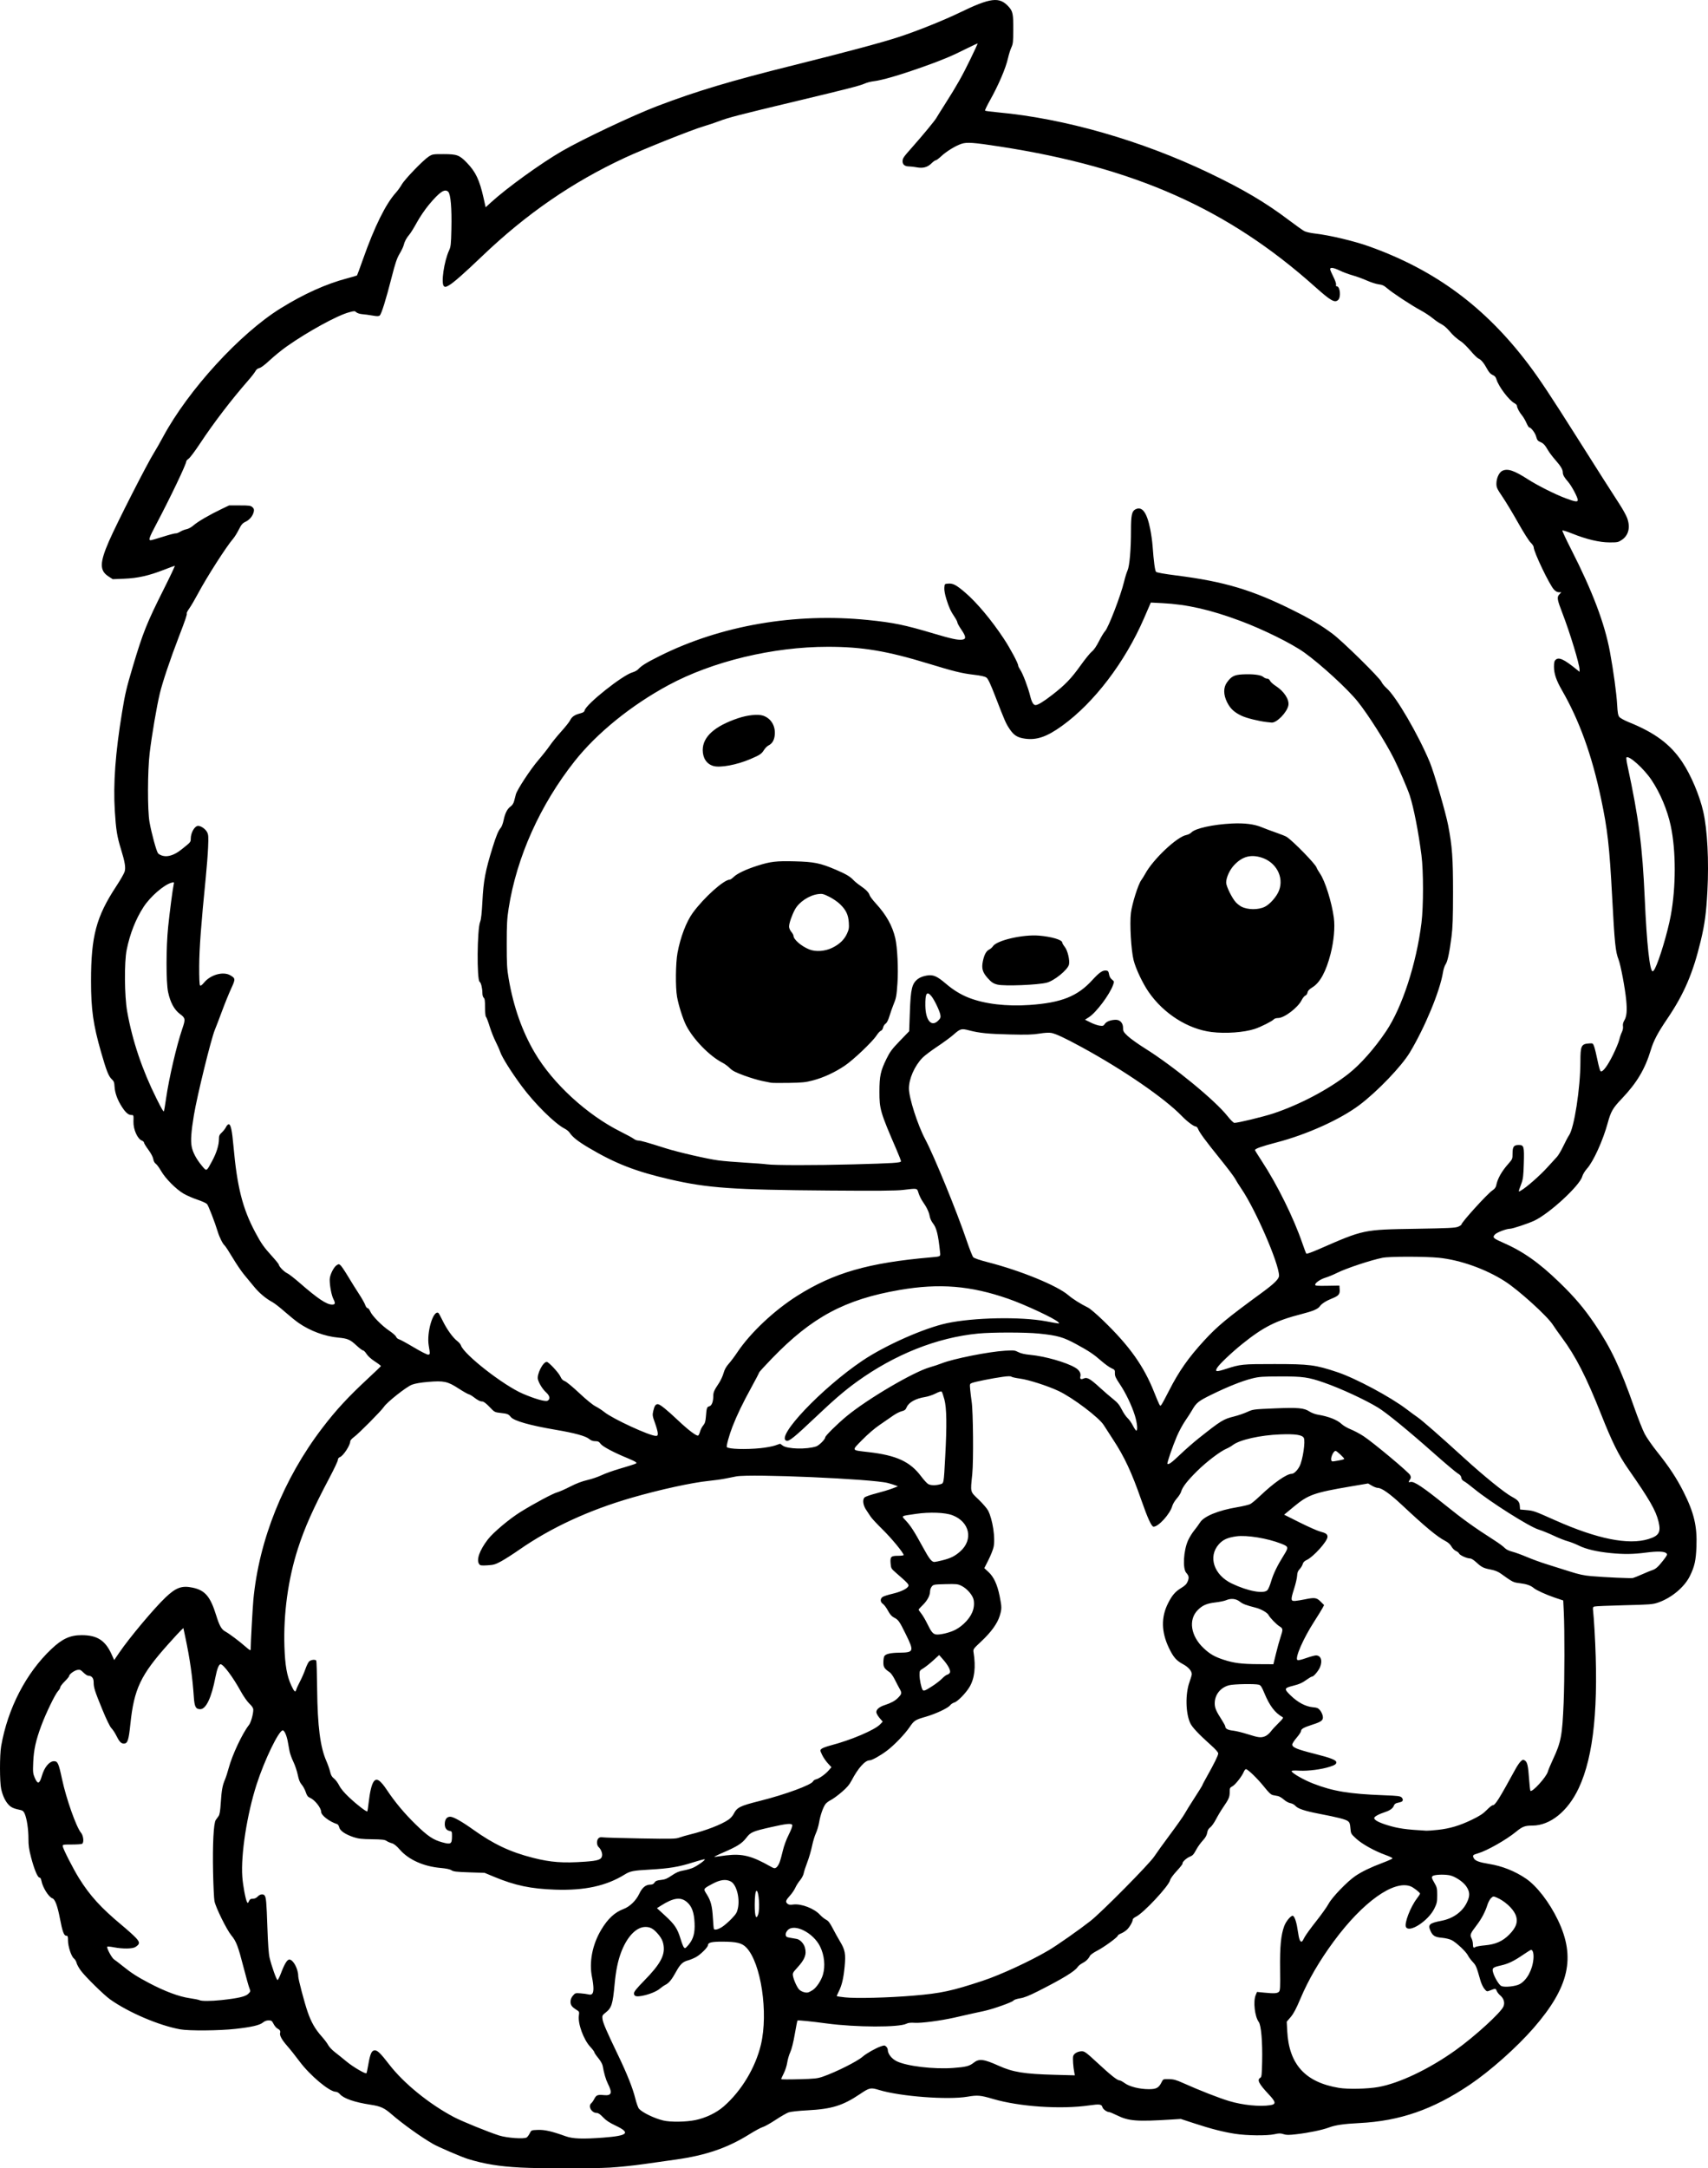 <?xml version="1.0" encoding="UTF-8" standalone="no"?>
<!-- Created with Inkscape (http://www.inkscape.org/) -->

<svg
   width="683.766mm"
   height="867.698mm"
   viewBox="0 0 683.766 867.698"
   version="1.1"
   id="svg1"
   xml:space="preserve"
   xmlns="http://www.w3.org/2000/svg"
   xmlns:svg="http://www.w3.org/2000/svg"><defs
     id="defs1" /><g
     id="layer1"
     transform="translate(1203.78,361.013)"><path
       style="fill:#000000"
       d="m -995.486,506.361 c -8.415,-0.433 -14.563,-1.439 -20.99,-3.437 -2.607,-0.81 -11.774,-4.749 -13.935,-5.988 -4.701,-2.694 -12.284,-8.12 -16.55,-11.843 -2.96,-2.583 -4.452,-3.263 -8.497,-3.873 -6.337,-0.956 -10.771,-2.488 -12.257,-4.234 -0.435,-0.512 -1.161,-0.93 -1.612,-0.93 -2.537,0 -10.314,-6.495 -14.495,-12.104 -1.618,-2.171 -3.854,-4.979 -4.97,-6.24 -2.157,-2.438 -3.151,-4.262 -2.85,-5.229 0.228,-0.732 -0.094,-1.244 -1.122,-1.785 -0.436,-0.23 -1.114,-1.047 -1.506,-1.817 -0.631,-1.238 -0.86,-1.399 -1.979,-1.399 -0.822,0 -1.619,0.298 -2.277,0.852 -1.274,1.072 -4.589,1.839 -11.049,2.554 -6.49,0.719 -18.553,0.812 -22.084,0.17 -8.506,-1.547 -20.656,-6.738 -28.046,-11.984 -2.437,-1.73 -9.822,-8.974 -11.659,-11.437 -0.833,-1.116 -1.626,-2.538 -1.762,-3.159 -0.136,-0.621 -0.613,-1.416 -1.059,-1.767 -1.062,-0.835 -2.377,-4.831 -2.377,-7.221 0,-1.598 -0.098,-1.875 -0.661,-1.875 -0.956,0 -1.552,-1.612 -2.577,-6.972 -0.959,-5.01 -1.97,-7.691 -3.028,-8.026 -1.438,-0.456 -3.889,-4.37 -4.361,-6.962 -0.152,-0.838 -0.435,-1.323 -0.773,-1.323 -0.749,0 -2.102,-3.242 -3.374,-8.083 -0.845,-3.216 -1.071,-4.801 -1.059,-7.432 0.016,-3.669 -0.608,-7.92 -1.462,-9.96 -0.4,-0.955 -0.818,-1.366 -1.542,-1.515 -2.788,-0.575 -3.9,-1.056 -4.904,-2.12 -1.375,-1.457 -2.396,-3.612 -3.006,-6.343 -0.62,-2.774 -0.63,-13.583 -0.015,-17.11 2.64,-15.14 9.987,-29.336 20.142,-38.915 4.36,-4.113 7.487,-5.538 12.133,-5.53 6.165,0.01 9.411,2.09 11.929,7.643 l 1.056,2.329 2.003,-2.943 c 4.055,-5.959 13.942,-17.748 18.573,-22.147 4.17,-3.961 6.527,-4.807 10.841,-3.893 4.963,1.052 7.072,3.533 9.408,11.069 1.283,4.138 2.126,5.641 3.623,6.459 1.612,0.881 5.593,3.858 8.039,6.011 1.642,1.446 2.143,1.734 2.145,1.235 0.01,-2.522 0.771,-16.57 1.081,-19.879 2.239,-23.939 12.084,-48.469 27.609,-68.792 5.562,-7.28 10.252,-12.348 18.601,-20.102 2.608,-2.422 4.79,-4.512 4.849,-4.645 0.059,-0.133 -1.006,-0.962 -2.366,-1.842 -1.516,-0.981 -2.823,-2.153 -3.375,-3.028 -0.496,-0.785 -1.132,-1.428 -1.413,-1.428 -0.281,0 -1.51,-0.929 -2.73,-2.066 -2.433,-2.266 -3.47,-2.707 -7.157,-3.045 -5.433,-0.497 -11.345,-2.693 -15.986,-5.935 -1.163,-0.813 -3.645,-2.828 -5.516,-4.477 -1.87,-1.649 -4.068,-3.357 -4.884,-3.796 -2.645,-1.421 -5.32,-3.674 -7.395,-6.228 -1.117,-1.375 -2.897,-3.531 -3.956,-4.792 -1.059,-1.261 -3.117,-4.293 -4.573,-6.738 -1.456,-2.445 -2.903,-4.657 -3.215,-4.917 -0.746,-0.619 -2.062,-3.244 -2.736,-5.455 -1.194,-3.919 -3.74,-10.489 -4.309,-11.118 -0.333,-0.368 -2.064,-1.155 -3.845,-1.749 -1.782,-0.594 -4.26,-1.672 -5.507,-2.397 -3.021,-1.755 -7.266,-6.019 -9.002,-9.04 -0.768,-1.337 -1.741,-2.657 -2.163,-2.933 -0.47,-0.308 -0.857,-1.037 -1,-1.883 -0.142,-0.838 -0.914,-2.302 -1.967,-3.73 -0.954,-1.292 -1.734,-2.57 -1.734,-2.839 0,-0.269 -0.378,-0.633 -0.841,-0.809 -1.773,-0.674 -3.476,-4.492 -3.385,-7.589 0.077,-2.61 0.062,-2.657 -0.811,-2.657 -1.216,0 -2.305,-0.932 -3.809,-3.258 -1.786,-2.763 -2.801,-5.546 -2.95,-8.086 -0.102,-1.741 -0.281,-2.207 -1.16,-3.029 -1.233,-1.152 -2.094,-3.336 -4.195,-10.635 -3.205,-11.136 -4.064,-17.19 -4.063,-28.649 8e-4,-17.921 2.072,-25.695 10.097,-37.888 1.66,-2.522 3.181,-5.186 3.38,-5.918 0.44,-1.622 0.076,-3.827 -1.449,-8.769 -1.613,-5.229 -2.041,-7.874 -2.513,-15.535 -0.67,-10.899 0.232,-23.138 2.909,-39.452 1.226,-7.47 1.759,-9.722 4.385,-18.521 3.964,-13.281 5.522,-17.176 12.173,-30.427 2.654,-5.287 4.704,-9.613 4.556,-9.613 -0.148,0 -2.093,0.713 -4.322,1.585 -6.052,2.366 -10.506,3.369 -15.939,3.587 l -4.586,0.184 -1.696,-1.096 c -3.612,-2.334 -3.575,-5.463 0.168,-14.07 3.146,-7.235 15.461,-31.39 18.165,-35.63 0.656,-1.029 2.238,-3.807 3.514,-6.174 10.113,-18.749 30.757,-41.313 47.03,-51.405 9.29,-5.762 18.21,-9.785 26.612,-12.001 2.109,-0.556 3.905,-1.082 3.991,-1.169 0.086,-0.086 1.158,-2.991 2.381,-6.455 4.628,-13.105 9.097,-22.148 13.181,-26.671 0.744,-0.824 1.803,-2.293 2.353,-3.263 1.194,-2.108 8.536,-9.726 10.753,-11.158 1.517,-0.98 1.714,-1.013 5.997,-1.005 5.339,0.009 6.326,0.371 9.259,3.392 3.586,3.693 5.121,6.923 6.757,14.219 l 0.821,3.66 2.086,-1.909 c 6.345,-5.807 20.076,-15.721 28.545,-20.61 8.36,-4.826 28.5,-14.33 38.135,-17.996 15.812,-6.016 29.183,-10.016 54.998,-16.453 20.965,-5.227 34.723,-8.919 41.628,-11.169 7.268,-2.369 17.963,-6.659 24.518,-9.834 12.178,-5.9 15.729,-6.342 19.353,-2.41 1.791,1.943 1.996,2.936 1.966,9.538 -0.021,4.629 -0.118,5.494 -0.777,6.91 -0.414,0.89 -1.013,2.795 -1.332,4.233 -0.889,4.01 -3.798,10.809 -7.278,17.007 -1.176,2.095 -2.037,3.91 -1.914,4.034 0.123,0.123 2.484,0.432 5.245,0.687 26.633,2.452 57.322,11.26 84.422,24.231 13.817,6.613 22.626,11.827 32.175,19.045 2.662,2.012 5.363,3.926 6.002,4.254 0.639,0.328 2.426,0.74 3.97,0.916 6.122,0.698 15.882,3.014 22.104,5.244 26.384,9.457 46.396,24.291 63.687,47.207 4.349,5.764 8.875,12.583 19.393,29.216 9.959,15.75 12.701,20.053 17.055,26.772 1.244,1.919 2.582,4.346 2.974,5.393 1.404,3.754 0.603,7.005 -2.18,8.845 -1.348,0.891 -1.744,0.97 -4.844,0.962 -4.058,-0.01 -9.17,-1.218 -14.927,-3.527 -2.085,-0.836 -3.87,-1.391 -3.967,-1.234 -0.097,0.157 1.511,3.597 3.573,7.643 8.51,16.695 13.381,29.577 15.479,40.936 1.403,7.594 2.628,16.564 2.874,21.036 0.179,3.259 0.37,4.347 0.874,4.988 0.355,0.451 2.036,1.381 3.737,2.067 10.513,4.238 16.708,8.848 21.458,15.966 3.505,5.253 6.941,13.371 8.424,19.907 1.639,7.217 2.287,19.736 1.644,31.75 -0.475,8.876 -1.05,13.166 -2.671,19.932 -3.1,12.937 -6.713,21.334 -13.437,31.232 -3.758,5.532 -5.419,8.674 -6.528,12.352 -2.33,7.726 -5.592,13.204 -11.652,19.564 -3.58,3.757 -4.361,5.104 -5.598,9.652 -1.913,7.037 -5.743,15.471 -8.332,18.352 -0.823,0.915 -1.665,2.3 -1.877,3.089 -0.986,3.662 -13.086,14.827 -19.19,17.707 -2.442,1.152 -8.713,3.236 -9.739,3.236 -1.424,0 -5.228,1.44 -6.014,2.276 -1.105,1.176 -0.753,1.544 3.079,3.219 8.136,3.556 14.504,8.029 22.652,15.912 6.142,5.943 9.889,10.35 14.193,16.693 6.454,9.514 10.253,17.536 15.822,33.41 1.511,4.309 3.399,9.071 4.195,10.583 0.796,1.512 3.036,4.734 4.979,7.159 4.774,5.959 7.814,10.574 10.574,16.051 4.203,8.342 5.481,13.755 5.163,21.872 -0.218,5.562 -0.748,7.951 -2.611,11.754 -2.201,4.494 -7.395,8.825 -12.798,10.673 -2.098,0.717 -3.252,0.807 -13.582,1.055 -6.209,0.149 -11.579,0.386 -11.933,0.525 -0.54,0.213 -0.61,0.516 -0.433,1.882 0.116,0.895 0.364,4.247 0.55,7.449 1.76,30.223 -0.25,50.386 -6.313,63.324 -4.345,9.273 -11.439,14.993 -18.591,14.993 -2.951,0 -3.971,0.386 -6.496,2.46 -3.924,3.223 -11.701,7.633 -15.258,8.651 -2.11,0.604 -2.281,0.811 -1.647,1.995 0.535,1 2.219,1.617 6.134,2.247 5.192,0.836 10.306,2.868 14.678,5.833 4.391,2.978 9.439,9.524 12.876,16.695 7.146,14.911 4.472,26.745 -9.734,43.081 -6.761,7.775 -17.361,17.198 -25.569,22.729 -14.749,9.94 -28.019,14.543 -44.274,15.358 -6.176,0.31 -9.533,0.797 -12.087,1.755 -2.701,1.013 -8.094,2.131 -13.072,2.709 -3.049,0.354 -3.997,0.349 -5.149,-0.032 -1.18,-0.389 -1.776,-0.385 -3.632,0.026 -2.953,0.655 -11.065,0.571 -15.754,-0.163 -4.829,-0.756 -9.612,-1.979 -16.276,-4.161 l -5.468,-1.791 -3.528,0.224 c -14.109,0.895 -17.322,0.646 -22.101,-1.708 -1.403,-0.691 -2.774,-1.257 -3.047,-1.257 -0.901,0 -2.497,-1.17 -2.7,-1.98 -0.294,-1.17 -1.17,-1.288 -5.205,-0.703 -11.405,1.655 -28.051,0.535 -38.677,-2.602 -4.936,-1.457 -6.126,-1.56 -10.129,-0.875 -7.874,1.348 -26.865,-0.093 -35.389,-2.684 -3.407,-1.036 -3.828,-0.945 -7.691,1.658 -6.813,4.591 -11.271,5.97 -20.935,6.477 -3.613,0.19 -6.766,0.533 -7.602,0.828 -0.786,0.277 -3.137,1.63 -5.226,3.007 -2.088,1.376 -4.382,2.66 -5.098,2.854 -0.715,0.193 -3.127,1.493 -5.358,2.887 -8.767,5.48 -17.474,8.464 -29.634,10.156 -3.007,0.418 -8.722,1.226 -12.7,1.795 -3.978,0.569 -10.067,1.198 -13.533,1.397 -7.15,0.411 -27.658,0.397 -35.856,-0.025 z m 2.581,-12.049 c 0.33,-0.243 0.876,-0.997 1.214,-1.676 0.613,-1.231 0.623,-1.235 3.26,-1.33 2.742,-0.099 5.539,0.541 11.113,2.542 2.851,1.024 6.808,1.167 15.011,0.545 9.965,-0.756 11.131,-1.885 4.966,-4.807 -2.479,-1.175 -3.834,-2.076 -5.017,-3.337 -1.109,-1.182 -1.901,-1.727 -2.51,-1.727 -2.1,0 -3.625,-2.714 -2.193,-3.902 0.305,-0.253 0.854,-1.046 1.219,-1.762 0.766,-1.502 1.32,-1.717 3.816,-1.477 3.104,0.298 3.491,-0.821 1.59,-4.595 -0.812,-1.612 -1.584,-4.262 -2.046,-7.023 -0.132,-0.791 -0.831,-2.042 -1.793,-3.211 -0.867,-1.053 -1.577,-2.104 -1.577,-2.336 0,-0.231 -0.713,-1.183 -1.585,-2.115 -2.73,-2.919 -5.084,-9.383 -4.597,-12.627 0.203,-1.354 0.136,-1.536 -0.766,-2.097 -2.036,-1.265 -2.576,-1.966 -2.576,-3.341 0,-0.917 0.287,-1.664 0.937,-2.436 0.9,-1.069 1.021,-1.107 3.087,-0.949 1.183,0.09 2.588,0.28 3.122,0.422 1.461,0.387 2.028,-0.293 2.02,-2.426 -0.003,-0.995 -0.241,-2.92 -0.529,-4.278 -1.286,-6.07 0.048,-13.107 3.625,-19.123 2.625,-4.414 5.447,-7.039 8.983,-8.354 2.458,-0.914 4.979,-3.356 6.257,-6.061 1.189,-2.516 2.6,-3.677 4.472,-3.679 0.771,-9.2e-4 1.271,-0.253 1.65,-0.831 0.43,-0.657 0.965,-0.873 2.565,-1.038 1.622,-0.167 2.48,-0.522 4.347,-1.796 1.768,-1.206 2.877,-1.684 4.62,-1.987 1.261,-0.22 2.983,-0.703 3.827,-1.074 1.911,-0.839 5.234,-3.248 4.719,-3.419 -0.21,-0.07 -2.345,0.5 -4.743,1.267 -5.552,1.775 -9.501,2.431 -17.208,2.859 -6.646,0.369 -7.878,0.609 -10.054,1.961 -7.378,4.582 -16.057,6.472 -27.869,6.069 -9.695,-0.331 -16.069,-1.669 -24.342,-5.108 l -3.881,-1.613 -6.174,-0.205 c -5.096,-0.169 -6.335,-0.314 -7.098,-0.83 -0.619,-0.418 -2.079,-0.728 -4.41,-0.936 -6.733,-0.601 -12.703,-3.271 -16.188,-7.241 -1.436,-1.635 -2.389,-2.399 -3.301,-2.646 -0.705,-0.191 -1.66,-0.612 -2.122,-0.937 -0.677,-0.476 -1.807,-0.603 -5.821,-0.654 -4.011,-0.051 -5.427,-0.21 -7.274,-0.817 -3.329,-1.093 -5.519,-2.579 -5.819,-3.947 -0.134,-0.612 -0.507,-1.193 -0.828,-1.292 -3.047,-0.94 -6.405,-3.512 -6.405,-4.906 0,-1.583 -2.57,-4.822 -4.458,-5.619 -0.876,-0.37 -1.233,-0.848 -1.715,-2.298 -0.335,-1.007 -1.06,-2.345 -1.612,-2.974 -0.73,-0.831 -1.161,-1.902 -1.577,-3.919 -0.315,-1.527 -1.111,-3.884 -1.768,-5.239 -0.657,-1.355 -1.346,-3.268 -1.531,-4.251 -0.185,-0.983 -0.498,-2.697 -0.696,-3.808 -0.43,-2.412 -1.361,-4.506 -2.003,-4.506 -1.589,0 -7.358,11.926 -10.496,21.696 -3.846,11.977 -6.329,28.006 -5.71,36.865 0.241,3.443 1.288,9.066 1.889,10.14 0.298,0.532 0.39,0.49 0.777,-0.358 0.343,-0.753 0.681,-0.962 1.555,-0.962 0.735,0 1.4,-0.301 1.945,-0.882 0.892,-0.949 2.159,-1.153 2.747,-0.441 0.621,0.751 0.782,2.583 1.129,12.788 0.226,6.65 0.515,10.627 0.885,12.171 0.821,3.431 2.774,8.899 3.176,8.894 0.194,-0.002 0.829,-1.262 1.411,-2.8 1.384,-3.656 2.445,-5.388 3.303,-5.388 1.572,0 3.576,3.747 3.576,6.684 0,1.161 2.484,10.575 3.761,14.255 1.451,4.18 3.011,6.896 5.678,9.885 1.057,1.185 2.212,2.723 2.567,3.418 0.355,0.695 1.558,1.967 2.674,2.825 1.116,0.859 3.23,2.558 4.699,3.776 2.55,2.116 7.533,5.033 7.926,4.64 0.103,-0.103 0.444,-1.687 0.758,-3.521 0.741,-4.321 1.343,-5.627 2.597,-5.627 1.103,0 2.322,1.197 5.749,5.644 5.803,7.53 15.976,15.802 25.877,21.042 3.199,1.693 13.84,6.023 18.148,7.385 3.193,1.01 10.068,1.485 11.047,0.765 z m 67.543,-6.946 c 4.085,-0.843 8.338,-2.884 11.227,-5.387 7.116,-6.166 12.778,-15.536 14.972,-24.777 3.038,-12.796 0.043,-32.747 -5.836,-38.866 -1.763,-1.835 -3.883,-2.351 -9.703,-2.361 -4.156,-0.008 -5.643,0.354 -5.643,1.372 0,0.841 -2.992,3.818 -4.842,4.818 -0.926,0.501 -2.338,1.084 -3.137,1.297 -2.116,0.562 -3.149,1.536 -4.778,4.504 -1.76,3.206 -2.848,4.543 -4.306,5.29 -0.607,0.311 -1.607,1.003 -2.222,1.539 -1.274,1.109 -4.358,2.351 -7.096,2.858 -2.384,0.441 -3.251,0.175 -3.251,-0.998 0,-0.677 1.045,-1.97 4.187,-5.18 6.231,-6.365 8.215,-9.942 7.681,-13.842 -0.266,-1.939 -0.958,-3.301 -2.6,-5.119 -1.611,-1.784 -2.85,-2.426 -4.681,-2.426 -3.726,0 -7.509,4.024 -9.862,10.491 -1.237,3.398 -1.991,7.181 -2.48,12.439 -0.745,8.009 -1.194,9.436 -3.561,11.311 -1.366,1.082 -1.45,1.25 -1.292,2.596 0.179,1.524 1.615,4.857 6.168,14.315 3.67,7.623 5.93,13.296 6.968,17.488 0.463,1.87 1.129,3.721 1.481,4.114 1.38,1.544 6.084,3.82 9.711,4.698 2.872,0.695 9.093,0.612 12.898,-0.173 z m 230.09,-5.956 c 2.449,-0.368 2.327,-1.225 -0.618,-4.36 -3.941,-4.194 -4.762,-5.806 -3.357,-6.592 0.533,-0.299 0.627,-1.113 0.744,-6.464 0.173,-7.928 -0.396,-14.563 -1.361,-15.882 -1.603,-2.191 -2.288,-8.2 -1.225,-10.746 l 0.532,-1.274 2.907,0.287 c 3.935,0.389 5.207,0.312 5.872,-0.356 0.49,-0.492 0.549,-1.65 0.457,-8.948 -0.115,-9.103 0.338,-13.813 1.674,-17.383 0.761,-2.035 2.862,-4.438 3.522,-4.03 0.733,0.453 1.459,2.803 1.949,6.309 0.446,3.194 0.933,4.352 1.645,3.912 0.138,-0.085 0.585,-0.829 0.994,-1.652 0.409,-0.824 2.48,-3.687 4.604,-6.363 2.123,-2.676 4.383,-5.845 5.02,-7.042 1.411,-2.649 7.567,-9.025 10.793,-11.179 2.709,-1.809 6.097,-3.435 10.995,-5.279 2.032,-0.765 3.744,-1.538 3.805,-1.719 0.06,-0.18 -1.126,-0.769 -2.637,-1.308 -4.456,-1.591 -9.479,-4.369 -11.862,-6.56 -2.139,-1.967 -2.171,-2.024 -2.347,-4.21 -0.149,-1.841 -0.328,-2.326 -1.061,-2.867 -0.944,-0.697 -4.076,-1.491 -11.57,-2.933 -5.666,-1.09 -8.446,-2.023 -9.406,-3.155 -0.397,-0.468 -1.285,-0.945 -1.984,-1.064 -0.715,-0.122 -1.86,-0.745 -2.634,-1.434 -0.753,-0.67 -1.811,-1.303 -2.352,-1.406 -0.54,-0.103 -1.447,-0.277 -2.016,-0.387 -0.769,-0.148 -1.673,-0.999 -3.527,-3.321 -2.578,-3.228 -6.528,-7.064 -7.275,-7.064 -0.234,0 -0.632,0.496 -0.883,1.103 -0.75,1.81 -3.408,5.177 -4.556,5.77 -0.976,0.505 -1.07,0.709 -1.07,2.326 0,1.971 -0.361,2.812 -2.596,6.044 -0.844,1.221 -2.136,3.376 -2.871,4.789 -0.735,1.413 -1.776,2.882 -2.314,3.265 -0.687,0.489 -1.052,1.134 -1.226,2.164 -0.174,1.029 -0.696,1.951 -1.745,3.085 -0.823,0.889 -1.933,2.411 -2.465,3.381 -1.29,2.349 -1.522,2.604 -2.895,3.177 -1.294,0.54 -3.026,2.217 -2.751,2.662 0.096,0.155 -0.944,1.488 -2.31,2.962 -1.441,1.554 -2.571,3.11 -2.689,3.704 -0.452,2.261 -10.651,13.184 -13.63,14.598 -0.723,0.343 -1.314,0.861 -1.314,1.15 0,0.862 -1.274,3.077 -2.349,4.082 -0.551,0.516 -1.598,1.182 -2.325,1.481 -0.728,0.299 -1.323,0.704 -1.323,0.899 0,0.584 -5.548,4.625 -8.243,6.004 -1.379,0.706 -2.682,1.634 -2.896,2.064 -0.618,1.24 -1.634,2.219 -3.055,2.944 -0.725,0.37 -1.574,1.064 -1.888,1.543 -1.116,1.703 -5.987,4.671 -15.844,9.657 -3.584,1.812 -5.555,2.594 -7.183,2.847 -1.294,0.201 -2.416,0.584 -2.651,0.905 -0.501,0.686 -8.376,3.464 -11.907,4.201 -2.498,0.521 -4.9,1.056 -11.772,2.621 -5.328,1.213 -13.204,2.25 -15.781,2.076 -1.654,-0.111 -2.671,-0.005 -3.351,0.35 -2.94,1.535 -20.251,1.482 -32.021,-0.1 -6.14,-0.825 -11.438,-1.356 -11.628,-1.166 -0.096,0.096 -0.582,2.546 -1.08,5.445 -0.561,3.263 -1.247,6.009 -1.802,7.21 -0.493,1.067 -1.042,2.937 -1.219,4.155 -0.177,1.218 -0.798,3.158 -1.38,4.311 -0.582,1.153 -1.058,2.203 -1.058,2.334 0,0.13 3.215,0.148 7.144,0.04 6.366,-0.176 7.413,-0.291 9.613,-1.06 5.295,-1.85 13.731,-6.087 15.884,-7.977 1.445,-1.268 5.119,-3.354 7.207,-4.091 1.408,-0.497 1.593,-0.493 2.188,0.045 0.357,0.323 0.652,0.92 0.655,1.327 0.013,1.593 1.518,3.53 3.525,4.534 3.969,1.987 14.884,3.289 22.684,2.707 5.087,-0.38 6.471,-0.734 8.182,-2.093 2.149,-1.708 4.031,-1.48 10.007,1.212 5.707,2.571 10.225,3.301 22.414,3.623 l 8.081,0.213 -0.22,-1.102 c -0.438,-2.189 -0.681,-5.668 -0.459,-6.554 0.273,-1.088 1.848,-1.976 3.505,-1.976 1.057,0 1.809,0.559 6.06,4.498 5.449,5.049 8.076,7.144 8.962,7.144 0.33,0 1.283,0.502 2.117,1.115 1.901,1.398 5.928,2.406 9.627,2.41 3.057,0.003 4.008,-0.518 5.143,-2.819 0.606,-1.229 0.62,-1.235 2.902,-1.198 1.891,0.03 2.881,0.3 5.644,1.539 6.623,2.968 14.364,5.998 18.494,7.239 5.402,1.623 12.128,2.3 16.431,1.654 z m 43.291,-7.269 c 8.399,-1.499 20.294,-7.162 30.836,-14.682 7.687,-5.483 18.218,-15.083 19.247,-17.546 0.64,-1.532 0.137,-3.223 -1.323,-4.452 -0.569,-0.479 -1.196,-1.296 -1.394,-1.815 -0.379,-0.998 -0.503,-1.002 -2.765,-0.102 -1.146,0.456 -1.215,0.434 -2.153,-0.688 -0.533,-0.637 -1.248,-2.146 -1.589,-3.351 -1.588,-5.616 -1.745,-5.992 -3.092,-7.429 -0.755,-0.806 -1.619,-1.979 -1.919,-2.607 -0.693,-1.448 -4.639,-5.158 -6.494,-6.104 -0.783,-0.399 -2.471,-0.812 -3.781,-0.925 -2.908,-0.25 -3.823,-0.793 -4.707,-2.791 -1.111,-2.512 -0.486,-3.079 4.457,-4.046 4.6,-0.9 8.264,-3.527 10.088,-7.232 1.341,-2.723 1.274,-4.367 -0.268,-6.599 -1.283,-1.858 -4.631,-4.029 -6.761,-4.386 -2.509,-0.42 -6.102,-0.219 -6.694,0.373 -0.444,0.444 -0.357,0.774 0.681,2.57 1.098,1.9 1.19,2.294 1.19,5.066 0,2.686 -0.124,3.257 -1.16,5.363 -2.411,4.898 -10.019,9.842 -11.342,7.37 -0.759,-1.418 1.752,-7.981 4.359,-11.396 0.695,-0.91 1.264,-1.796 1.264,-1.969 0,-0.457 -2.616,-2.488 -3.774,-2.931 -6.751,-2.579 -19.168,6.31 -30.742,22.006 -5.766,7.82 -10.173,15.384 -13.333,22.886 -1.724,4.093 -2.763,6.055 -3.928,7.421 l -1.584,1.856 0.194,3.71 c 0.701,13.38 7.215,20.544 20.711,22.776 3.6,0.596 11.473,0.424 15.775,-0.344 z m -463.171,-34.788 c 6.697,-0.717 9.659,-1.402 10.742,-2.485 0.966,-0.966 0.975,-1.013 0.453,-2.33 -0.293,-0.739 -1.33,-4.44 -2.304,-8.224 -2.193,-8.518 -2.941,-10.483 -4.875,-12.806 -1.873,-2.25 -6.301,-11.222 -6.784,-13.746 -0.194,-1.016 -0.445,-6.212 -0.557,-11.548 -0.233,-11.123 0.207,-19.707 1.074,-20.917 0.307,-0.428 0.818,-1.138 1.136,-1.578 0.417,-0.577 0.661,-2.064 0.875,-5.343 0.329,-5.042 0.669,-6.912 1.691,-9.296 0.38,-0.886 1.042,-2.935 1.472,-4.552 1.391,-5.234 5.508,-13.982 8.129,-17.272 0.756,-0.95 1.708,-4.302 1.718,-6.051 0,-0.703 -0.435,-1.4 -1.556,-2.469 -0.869,-0.829 -2.376,-2.974 -3.399,-4.839 -3.143,-5.731 -7.017,-10.938 -8.138,-10.938 -0.672,0 -1.421,1.88 -2.053,5.152 -1.59,8.237 -3.768,12.84 -6.077,12.84 -1.802,0 -2.31,-0.95 -2.574,-4.815 -0.562,-8.229 -1.564,-15.272 -3.42,-24.03 l -0.767,-3.621 -0.865,0.799 c -0.476,0.439 -2.804,2.966 -5.174,5.615 -11.104,12.41 -13.714,17.914 -15.182,32.015 -0.678,6.514 -1.106,7.795 -2.605,7.795 -1.151,0 -1.821,-0.737 -3.209,-3.528 -0.434,-0.873 -1.241,-2.064 -1.792,-2.646 -0.622,-0.657 -2.017,-3.535 -3.676,-7.585 -3.007,-7.343 -3.418,-8.643 -3.418,-10.819 0,-1.625 -0.807,-2.587 -2.172,-2.587 -0.364,0 -1.23,-0.568 -1.925,-1.262 -1.092,-1.092 -1.419,-1.233 -2.424,-1.044 -1.251,0.235 -3.299,1.749 -3.299,2.439 0,0.233 -0.794,1.205 -1.764,2.16 -0.97,0.956 -1.764,1.998 -1.764,2.316 0,0.319 -0.426,1.039 -0.948,1.601 -1.145,1.235 -4.836,8.859 -6.643,13.722 -2.199,5.917 -3.046,9.736 -3.25,14.649 -0.168,4.033 -0.115,4.579 0.609,6.262 1.184,2.753 1.898,2.537 2.889,-0.875 0.974,-3.352 2.976,-5.748 4.803,-5.748 1.509,0 1.873,0.808 3.228,7.152 1.682,7.881 5.694,19.219 7.602,21.487 0.974,1.157 1.247,3.891 0.441,4.412 -0.242,0.157 -2.108,0.285 -4.145,0.285 -3.5,0 -3.699,0.039 -3.611,0.706 0.149,1.122 4.17,9.002 6.519,12.778 4.35,6.99 8.806,11.875 17.204,18.861 2.234,1.858 4.739,4.114 5.567,5.012 1.672,1.814 1.639,2.457 -0.189,3.654 -1.153,0.755 -5.079,0.807 -8.661,0.113 -1.318,-0.255 -2.498,-0.363 -2.62,-0.24 -0.394,0.394 1.81,4.527 2.725,5.109 0.485,0.309 2.073,1.522 3.528,2.695 3.44,2.774 5.742,4.251 10.635,6.821 6.201,3.258 11.83,5.357 15.983,5.962 1.95,0.284 3.783,0.653 4.074,0.821 0.726,0.419 4.629,0.401 8.745,-0.04 z m 277.005,-1.775 c 11.122,-0.936 15.42,-1.859 27.889,-5.983 7.039,-2.328 19.065,-7.893 26.293,-12.167 3.398,-2.009 12.202,-8.182 16.727,-11.727 4.503,-3.528 23.616,-22.852 25.556,-25.837 0.82,-1.261 3.68,-5.23 6.356,-8.819 2.676,-3.59 5.282,-7.295 5.791,-8.234 0.509,-0.939 2.314,-3.844 4.012,-6.457 1.698,-2.612 3.087,-4.86 3.088,-4.996 4.4e-4,-0.135 0.808,-1.675 1.794,-3.421 2.916,-5.162 4.555,-8.5 4.555,-9.274 0,-0.464 -1.046,-1.658 -2.898,-3.31 -4.851,-4.326 -7.52,-7.161 -8.295,-8.809 -1.868,-3.973 -2.016,-11.729 -0.313,-16.435 0.507,-1.403 0.922,-2.832 0.921,-3.175 -0.003,-1.294 -1.384,-2.862 -3.527,-4.004 -2.646,-1.41 -3.868,-2.822 -5.626,-6.498 -3.053,-6.385 -3.17,-12.26 -0.355,-17.857 1.601,-3.184 2.889,-4.683 5.256,-6.121 1.577,-0.958 2.193,-1.581 2.621,-2.65 0.609,-1.522 0.487,-2.24 -0.584,-3.43 -1.508,-1.677 -1.103,-8.881 0.729,-12.971 0.524,-1.17 1.613,-2.939 2.42,-3.932 0.807,-0.993 1.881,-2.46 2.385,-3.259 1.559,-2.47 7.27,-4.815 14.814,-6.084 2.309,-0.388 4.685,-0.958 5.28,-1.266 0.595,-0.308 2.357,-1.774 3.915,-3.259 5.495,-5.235 10.671,-8.845 12.681,-8.845 0.884,0 2.319,-1.392 3.167,-3.073 1.279,-2.536 2.381,-9.98 1.674,-11.302 -0.65,-1.215 -3.369,-1.623 -9.365,-1.403 -7.992,0.293 -16.266,2.141 -19.032,4.25 -0.634,0.484 -1.751,1.129 -2.483,1.435 -2.545,1.063 -8.081,5.269 -11.836,8.992 -3.959,3.926 -5.873,6.397 -6.406,8.272 -0.175,0.615 -0.952,1.833 -1.728,2.706 -0.776,0.873 -1.582,2.208 -1.792,2.967 -0.884,3.199 -5.506,8.322 -7.509,8.322 -0.797,0 -2.344,-3.35 -4.806,-10.407 -3.986,-11.424 -6.827,-17.52 -11.43,-24.518 -1.595,-2.425 -3.244,-4.978 -3.665,-5.672 -1.836,-3.029 -12.467,-11.063 -18.184,-13.742 -4.359,-2.043 -11.935,-4.47 -15.405,-4.935 -1.648,-0.221 -3.193,-0.565 -3.433,-0.764 -0.299,-0.248 -1.409,-0.226 -3.529,0.068 -3.989,0.554 -10.927,1.936 -12.188,2.428 -0.972,0.379 -0.979,0.403 -0.758,2.769 0.122,1.312 0.38,3.418 0.571,4.679 0.611,4.017 0.781,23.767 0.25,29.015 -0.762,7.538 -0.928,6.878 2.567,10.235 1.664,1.599 3.373,3.595 3.797,4.435 1.822,3.613 2.924,11.009 2.167,14.546 -0.226,1.055 -1.153,3.386 -2.062,5.182 l -1.652,3.265 1.653,1.517 c 2.126,1.952 3.552,5.019 4.485,9.647 0.894,4.436 0.896,5.128 0.022,7.959 -0.943,3.053 -3.445,6.504 -7.406,10.215 -3.226,3.022 -3.263,3.076 -3.048,4.41 0.938,5.824 0.391,10.433 -1.644,13.832 -1.478,2.469 -4.818,5.869 -6.075,6.184 -0.544,0.136 -1.295,0.637 -1.669,1.113 -0.917,1.166 -5.819,3.46 -9.855,4.613 -4.083,1.166 -4.582,1.489 -6.371,4.125 -1.907,2.809 -6.205,7.273 -9.074,9.426 -2.686,2.016 -6.004,3.861 -6.947,3.863 -1.828,0.004 -4.594,3.103 -7.212,8.084 -0.898,1.707 -1.887,2.86 -4.02,4.681 -1.556,1.329 -3.503,2.744 -4.326,3.145 -0.823,0.401 -1.793,1.152 -2.155,1.669 -0.958,1.368 -2.018,4.461 -2.498,7.29 -0.231,1.358 -0.809,3.299 -1.286,4.313 -0.477,1.014 -1.175,3.343 -1.553,5.176 -0.377,1.833 -1.228,4.734 -1.89,6.447 -0.662,1.713 -1.309,3.701 -1.437,4.418 -0.128,0.718 -0.782,1.961 -1.452,2.763 -0.67,0.802 -1.524,2.148 -1.896,2.991 -0.373,0.843 -1.301,2.219 -2.062,3.058 -1.764,1.944 -1.973,2.543 -1.145,3.292 0.517,0.467 1.032,0.549 2.357,0.373 3.204,-0.425 8.389,1.557 10.706,4.092 0.689,0.754 1.792,1.644 2.451,1.979 0.912,0.463 1.546,1.284 2.652,3.43 0.799,1.552 2.104,3.899 2.899,5.216 2.066,3.422 2.362,4.989 1.892,10.029 -0.441,4.737 -1.114,7.593 -2.376,10.083 -0.482,0.951 -0.821,1.785 -0.754,1.853 0.067,0.067 1.547,0.279 3.287,0.471 4.347,0.479 17.355,0.151 27.33,-0.689 z m -40.296,-2.216 c 1.553,-1.019 3.436,-3.858 4.112,-6.202 0.999,-3.463 0.575,-7.704 -1.122,-11.202 -2.69,-5.548 -10.355,-9.42 -12.999,-6.567 -0.566,0.611 -0.844,1.274 -0.777,1.852 0.091,0.784 0.333,0.939 1.869,1.196 0.97,0.162 2.109,0.361 2.53,0.441 1.343,0.256 2.818,1.809 3.278,3.452 0.76,2.716 -0.005,4.74 -3.043,8.045 -1.803,1.961 -1.931,2.214 -1.715,3.367 0.333,1.775 1.72,4.748 2.566,5.498 0.897,0.796 2.511,1.291 3.44,1.056 0.388,-0.098 1.226,-0.519 1.861,-0.936 z m 283.077,-2.406 c 2.832,-1.566 5.055,-5.635 5.463,-9.997 0.197,-2.106 -0.207,-3.701 -0.938,-3.701 -0.176,0 -1.566,0.854 -3.091,1.898 -3.757,2.573 -6.017,3.67 -8.904,4.322 -3.366,0.76 -3.698,1.048 -3.218,2.795 0.553,2.013 2.411,5.077 3.315,5.468 1.366,0.591 5.724,0.127 7.373,-0.785 z m -332.758,-15.726 c 1.938,-2.35 2.582,-4.689 2.403,-8.731 -0.183,-4.132 -1.077,-6.631 -2.964,-8.288 -2.549,-2.238 -5.426,-1.866 -10.514,1.361 l -1.579,1.002 3.219,2.952 c 3.839,3.52 4.948,5.164 6.172,9.147 0.919,2.991 1.352,3.881 1.89,3.881 0.156,0 0.775,-0.595 1.375,-1.323 z m 318.849,0.211 c 4.195,-0.376 7.001,-1.609 9.616,-4.223 2.998,-2.998 3.748,-5.416 2.533,-8.164 -1.1,-2.487 -4.425,-5.467 -7.553,-6.767 -1.247,-0.519 -1.345,-0.507 -2.172,0.248 -0.477,0.435 -1.141,1.665 -1.477,2.732 -0.897,2.849 -2.364,5.609 -4.381,8.241 -2.472,3.225 -2.68,3.758 -1.987,5.098 0.31,0.599 0.564,1.627 0.564,2.283 0,1.418 0.289,1.803 0.945,1.259 0.264,-0.219 2.025,-0.538 3.913,-0.707 z m -305.421,-7.357 c 0.909,-0.583 2.612,-2.059 3.783,-3.279 1.822,-1.898 2.19,-2.506 2.543,-4.208 0.856,-4.122 -0.599,-9.54 -2.878,-10.718 -1.927,-0.997 -4.226,-0.704 -7.264,0.926 -3.837,2.058 -3.776,1.948 -2.33,4.228 1.638,2.584 2.177,4.668 2.463,9.525 0.131,2.231 0.308,4.176 0.392,4.322 0.323,0.557 1.702,0.223 3.29,-0.796 z m 14.426,-4.989 c 0.775,-2.223 0.284,-9.472 -0.641,-9.472 -0.427,0 -0.727,2.258 -0.731,5.512 -0.006,4.662 0.559,6.294 1.373,3.96 z m 8.562,-20.802 c 0.324,-0.851 0.919,-2.974 1.321,-4.719 0.437,-1.893 1.391,-4.482 2.366,-6.42 0.975,-1.939 1.544,-3.482 1.411,-3.829 -0.305,-0.795 -2.256,-0.601 -8.686,0.862 -7.193,1.637 -7.983,1.98 -9.685,4.204 -1.747,2.283 -3.583,3.451 -9.329,5.934 -2.445,1.057 -3.969,1.838 -3.387,1.736 0.582,-0.102 2.672,-0.377 4.645,-0.612 6.45,-0.767 10.205,0.175 17.741,4.451 1.376,0.781 1.662,0.833 2.293,0.416 0.397,-0.262 0.986,-1.172 1.31,-2.023 z m -77.848,-0.318 c 5.305,-0.378 6.582,-0.836 6.82,-2.444 0.148,-0.998 -0.507,-2.606 -1.384,-3.4 -0.839,-0.759 -0.887,-2.705 -0.087,-3.505 0.42,-0.42 0.944,-0.531 1.852,-0.391 0.696,0.107 7.489,0.305 15.096,0.439 12.219,0.216 14.007,0.178 15.346,-0.322 0.834,-0.311 2.865,-0.898 4.514,-1.304 6.222,-1.533 12.415,-3.926 15.284,-5.907 0.742,-0.512 1.64,-1.497 1.994,-2.188 1.402,-2.734 2.478,-3.274 10.581,-5.311 10.228,-2.571 20.73,-6.446 21.267,-7.845 0.113,-0.293 0.639,-0.642 1.169,-0.775 1.309,-0.329 3.679,-2 5.051,-3.563 l 1.129,-1.286 -1.453,-1.576 c -0.799,-0.867 -1.839,-2.401 -2.31,-3.409 -0.849,-1.815 -0.851,-1.838 -0.164,-2.408 0.381,-0.316 2.009,-0.918 3.617,-1.336 8.151,-2.122 17.665,-6.175 19.814,-8.44 l 1.016,-1.071 -1.28,-1.496 c -0.704,-0.823 -1.28,-1.858 -1.28,-2.301 0,-1.108 1.188,-2.114 3.319,-2.811 2.544,-0.832 4.122,-1.678 5.269,-2.825 1.643,-1.643 1.717,-2.011 0.75,-3.712 -0.481,-0.846 -1.368,-2.537 -1.971,-3.757 -0.603,-1.22 -1.495,-2.49 -1.982,-2.822 -2.179,-1.487 -2.563,-2.081 -2.563,-3.963 0,-0.992 0.161,-2.103 0.357,-2.47 0.493,-0.922 2.458,-1.393 5.993,-1.437 5.882,-0.073 6.029,-0.486 2.632,-7.385 -2.595,-5.27 -2.957,-5.778 -4.774,-6.706 -0.893,-0.456 -1.587,-1.256 -2.38,-2.743 -0.616,-1.155 -1.517,-2.36 -2.003,-2.679 -1.125,-0.737 -1.17,-2.126 -0.09,-2.821 0.437,-0.281 2.218,-0.845 3.958,-1.255 3.346,-0.787 5.943,-2.053 6.341,-3.09 0.243,-0.633 -0.369,-1.279 -5.121,-5.407 -1.752,-1.522 -1.854,-1.705 -2.012,-3.615 -0.225,-2.71 0.124,-3.072 2.962,-3.072 1.237,0 2.25,-0.135 2.25,-0.299 0,-0.843 -4.829,-6.706 -8.424,-10.228 -2.246,-2.2 -4.405,-4.524 -4.797,-5.163 -0.392,-0.639 -1.169,-1.813 -1.726,-2.607 -1.312,-1.873 -1.626,-4.211 -0.68,-5.067 0.37,-0.335 2.489,-1.071 4.71,-1.637 2.221,-0.566 5.07,-1.425 6.331,-1.91 l 2.293,-0.881 -1.058,-0.418 c -0.582,-0.23 -1.909,-0.64 -2.949,-0.912 -6.257,-1.634 -54.821,-3.747 -60.727,-2.643 -0.873,0.163 -2.799,0.544 -4.279,0.847 -1.48,0.302 -4.497,0.728 -6.703,0.946 -6.615,0.652 -19.581,3.482 -30.765,6.714 -17.228,4.978 -32.43,12.004 -45.179,20.881 -2.503,1.743 -5.744,3.812 -7.201,4.598 -2.311,1.246 -3.011,1.45 -5.472,1.593 -2.442,0.141 -2.886,0.077 -3.294,-0.482 -1.23,-1.682 0.142,-5.567 3.505,-9.925 2.13,-2.76 8.671,-8.25 13.073,-10.972 5.533,-3.421 12.945,-7.383 14.651,-7.832 0.846,-0.223 3.182,-1.252 5.192,-2.287 2.434,-1.254 4.727,-2.129 6.869,-2.622 1.768,-0.407 4.355,-1.289 5.749,-1.959 1.394,-0.67 4.675,-1.842 7.292,-2.603 2.617,-0.761 5.234,-1.574 5.816,-1.806 0.993,-0.395 1.018,-0.451 0.41,-0.898 -0.357,-0.262 -1.706,-0.906 -2.999,-1.431 -5.452,-2.216 -10.117,-4.679 -10.915,-5.765 -0.66,-0.898 -1.05,-1.094 -2.178,-1.094 -0.944,0 -1.696,-0.271 -2.405,-0.868 -1.417,-1.192 -5.81,-2.397 -13.51,-3.703 -10.262,-1.741 -16.671,-3.567 -17.884,-5.096 -0.921,-1.16 -1.354,-1.335 -4.03,-1.629 -2.429,-0.267 -2.478,-0.293 -4.512,-2.424 -1.279,-1.34 -2.345,-2.155 -2.82,-2.155 -0.909,0 -1.868,-0.482 -3.539,-1.778 -0.679,-0.527 -1.575,-1.037 -1.99,-1.134 -0.415,-0.097 -2.266,-1.156 -4.113,-2.352 -4.306,-2.789 -5.827,-3.114 -12.127,-2.584 -2.949,0.248 -5.201,0.638 -6.465,1.122 -2.244,0.858 -9.931,6.934 -11.209,8.859 -1.094,1.649 -10.09,10.718 -11.974,12.071 -0.855,0.614 -1.512,1.372 -1.512,1.745 0,1.565 -2.762,5.784 -4.125,6.302 -0.517,0.197 -0.816,0.602 -0.82,1.112 0,0.441 -1.519,3.66 -3.367,7.152 -6.592,12.456 -9.935,19.958 -12.65,28.388 -3.901,12.116 -5.814,26.042 -5.381,39.169 0.248,7.523 0.992,11.749 2.732,15.523 1.196,2.594 1.67,2.989 2.012,1.675 0.114,-0.437 0.788,-1.905 1.498,-3.263 0.71,-1.358 1.665,-3.544 2.12,-4.856 0.456,-1.313 1.122,-2.702 1.481,-3.087 0.68,-0.73 2.542,-0.956 2.914,-0.353 0.118,0.191 0.271,5.311 0.34,11.377 0.169,14.931 1.227,23.164 3.701,28.801 0.592,1.348 1.266,3.274 1.498,4.281 0.313,1.356 0.709,2.048 1.529,2.674 0.609,0.464 1.552,1.724 2.096,2.8 0.664,1.313 2.017,2.923 4.116,4.899 3.013,2.836 6.854,5.774 7.151,5.469 0.079,-0.081 0.328,-1.734 0.552,-3.675 0.48,-4.144 1.141,-6.929 1.929,-8.132 1.147,-1.751 2.65,-0.826 5.407,3.327 3.115,4.694 7.024,9.367 11.419,13.651 4.865,4.742 7.032,6.206 10.668,7.207 3.473,0.956 3.902,0.695 3.915,-2.38 0.01,-1.963 -0.02,-2.022 -1.04,-2.203 -1.343,-0.238 -2.03,-1.506 -1.811,-3.345 0.178,-1.496 0.939,-2.305 2.165,-2.305 1.23,0 4.638,1.914 9.161,5.146 8.17,5.837 14.881,9 23.989,11.306 7.133,1.806 11.992,2.164 20.814,1.534 z m 341.387,-12.734 c 4.798,-0.519 8.752,-1.697 13.656,-4.069 3.096,-1.498 4.461,-2.391 5.894,-3.859 1.026,-1.05 2.096,-1.91 2.379,-1.91 1.033,0 2.428,-2.212 9.232,-14.64 0.637,-1.164 1.553,-2.486 2.034,-2.937 0.77,-0.721 0.966,-0.764 1.627,-0.353 0.998,0.62 1.327,2.055 1.705,7.432 0.174,2.472 0.413,4.592 0.531,4.71 0.718,0.718 6.398,-5.518 6.975,-7.658 0.189,-0.702 1.13,-2.955 2.09,-5.007 3.206,-6.849 3.692,-9.442 4.244,-22.645 0.384,-9.189 0.413,-29.002 0.053,-36.306 l -0.224,-4.556 -3.351,-1.123 c -3.374,-1.13 -7.485,-3.005 -8.467,-3.86 -1.136,-0.99 -2.838,-1.587 -5.449,-1.911 -2.825,-0.351 -2.816,-0.346 -7.857,-3.952 -0.973,-0.696 -2.317,-1.222 -3.886,-1.521 -2.918,-0.556 -3.68,-0.938 -5.812,-2.913 -1.024,-0.949 -1.993,-1.538 -2.528,-1.538 -1.241,0 -4.076,-1.288 -4.338,-1.97 -0.122,-0.318 -0.689,-0.774 -1.26,-1.014 -0.571,-0.24 -1.381,-1.044 -1.799,-1.786 -0.508,-0.901 -1.348,-1.652 -2.528,-2.261 -3.186,-1.643 -7.9,-5.557 -17.318,-14.38 -4.751,-4.45 -8.083,-6.811 -9.614,-6.811 -0.479,0 -1.554,-0.4 -2.387,-0.888 l -1.516,-0.888 -7.258,1.234 c -14.329,2.436 -16.747,3.296 -22.366,7.95 l -3.996,3.31 6.223,3.115 c 3.422,1.713 7.11,3.346 8.194,3.629 2.338,0.609 2.946,1.047 2.946,2.122 0,1.732 -5.597,7.976 -8.268,9.224 -0.977,0.457 -1.469,0.952 -1.659,1.67 -0.149,0.562 -0.693,1.463 -1.211,2.003 -0.711,0.742 -0.963,1.399 -1.033,2.691 -0.051,0.94 -0.595,3.279 -1.21,5.198 -1.429,4.461 -1.373,5 0.504,4.844 0.776,-0.064 2.493,-0.342 3.815,-0.617 3.92,-0.815 4.707,-0.704 6.3,0.89 l 1.39,1.39 -0.591,1.144 c -0.325,0.629 -1.868,3.13 -3.429,5.558 -4.295,6.683 -7.644,14.314 -6.697,15.261 0.247,0.247 1.349,0.018 3.478,-0.725 1.714,-0.598 3.506,-1.087 3.983,-1.087 1.992,0 2.718,2.1 1.629,4.706 -0.622,1.489 -2.531,3.76 -3.159,3.76 -0.242,0 -1.074,0.46 -1.849,1.021 -2.039,1.477 -3.173,2.001 -5.752,2.657 -3.665,0.933 -3.737,1.211 -1.005,3.877 2.842,2.773 5.988,4.446 8.845,4.705 1.715,0.156 2.202,0.357 2.916,1.205 0.471,0.56 0.963,1.585 1.093,2.276 0.32,1.707 -0.358,2.286 -4.088,3.484 -3.509,1.127 -4.585,1.729 -4.589,2.566 -0.002,0.335 -0.795,1.535 -1.764,2.666 -0.968,1.131 -1.761,2.364 -1.761,2.739 0,1.145 1.867,1.923 8.845,3.686 6.645,1.679 8.794,2.525 8.794,3.464 0,0.694 -0.622,1.107 -2.646,1.753 -3.332,1.065 -8.587,1.745 -12.069,1.563 -2.332,-0.122 -3.269,-0.057 -3.184,0.22 0.26,0.854 4.883,3.489 8.726,4.974 7.903,3.054 14.391,4.12 28.232,4.639 5.562,0.209 6.543,0.331 7.095,0.883 0.352,0.352 0.55,0.876 0.439,1.164 -0.198,0.517 -0.461,0.636 -2.317,1.048 -0.521,0.116 -1.049,0.532 -1.174,0.927 -0.358,1.127 -1.544,2.035 -3.492,2.672 -2.667,0.872 -4.442,1.848 -4.442,2.443 0,0.763 1.811,1.75 5.08,2.77 4.38,1.367 7.494,1.816 15.808,2.279 0.526,0.029 2.59,-0.123 4.586,-0.339 z m -69.075,-37.495 c 0.649,-0.271 1.636,-1.104 2.194,-1.852 0.558,-0.748 1.965,-2.284 3.128,-3.414 1.673,-1.627 2.004,-2.117 1.587,-2.353 -3.05,-1.727 -5.178,-4.533 -7.273,-9.586 -1.055,-2.546 -1.468,-3.177 -2.214,-3.387 -1.54,-0.433 -9.958,-0.286 -11.888,0.208 -3.453,0.883 -5.762,3.77 -5.778,7.22 -0.008,1.827 0.545,3.132 2.82,6.651 0.773,1.196 1.406,2.377 1.406,2.624 0,0.891 1.041,1.456 3.075,1.668 1.14,0.119 3.812,0.77 5.937,1.446 4.323,1.375 5.306,1.484 7.007,0.773 z m -133.435,-19.937 c 1.487,-0.953 3.316,-2.363 4.064,-3.133 0.748,-0.77 1.657,-1.459 2.021,-1.531 0.364,-0.071 0.836,-0.408 1.051,-0.748 0.5,-0.793 -0.605,-2.963 -2.748,-5.398 l -1.515,-1.722 -2.435,2.216 c -1.339,1.219 -3.11,2.618 -3.934,3.109 -1.456,0.867 -1.499,0.945 -1.495,2.711 0.004,1.71 0.684,4.991 1.211,5.844 0.403,0.652 0.983,0.445 3.782,-1.348 z m 137.684,-12.996 c 0.555,-2.28 1.378,-5.256 1.827,-6.615 1.072,-3.238 1.05,-3.515 -0.356,-4.383 -1.298,-0.802 -3.782,-3.36 -4.419,-4.551 -0.51,-0.954 -2.932,-2.357 -4.972,-2.882 -4.1,-1.054 -5.332,-1.523 -6.548,-2.489 -1.499,-1.192 -3.565,-1.391 -5.523,-0.533 -0.637,0.279 -2.541,0.67 -4.231,0.867 -3.463,0.405 -5.154,1.135 -7.057,3.046 -3.858,3.873 -2.838,10.413 2.386,15.299 2.508,2.346 4.33,3.391 8.037,4.611 3.964,1.304 7.136,1.709 13.656,1.742 l 6.189,0.032 z m -129.402,-9.143 c 1.536,-0.615 3.024,-1.583 4.421,-2.876 3.18,-2.944 4.516,-6.07 4.017,-9.397 -0.293,-1.952 -2.645,-4.715 -4.973,-5.842 -1.438,-0.696 -2.032,-0.756 -6.374,-0.645 -4.533,0.116 -4.824,0.167 -5.462,0.955 -0.371,0.458 -0.678,1.331 -0.682,1.94 -0.012,1.661 -1.127,3.743 -2.95,5.502 -0.896,0.865 -1.629,1.677 -1.629,1.804 0,0.127 0.491,0.848 1.09,1.602 0.6,0.754 1.714,2.659 2.476,4.233 1.454,3.002 2.145,3.855 3.313,4.082 1.213,0.236 4.341,-0.393 6.753,-1.358 z m 126.003,-16.357 c 0.368,-0.395 1.021,-1.931 1.452,-3.414 0.896,-3.082 2.484,-6.377 5.04,-10.455 2.083,-3.324 2.036,-3.547 -0.992,-4.737 -5.494,-2.16 -13.763,-3.508 -17.948,-2.925 -3.496,0.486 -5.323,1.307 -6.963,3.128 -4.46,4.951 -2.049,12.315 5.158,15.758 6.412,3.063 12.766,4.242 14.254,2.646 z m 149.995,-6.329 c 1.649,-0.73 3.395,-1.451 3.881,-1.601 1.531,-0.475 2.462,-1.272 4.451,-3.814 1.704,-2.178 1.872,-2.533 1.414,-2.992 -0.807,-0.807 -3.522,-0.899 -8.278,-0.281 -5.094,0.661 -8.697,0.709 -14.017,0.187 -5.541,-0.544 -9.829,-1.549 -12.761,-2.99 -1.407,-0.691 -3.438,-1.486 -4.514,-1.766 -1.076,-0.28 -3.59,-1.28 -5.586,-2.222 -1.996,-0.942 -4.727,-2.047 -6.069,-2.456 -3.693,-1.126 -19.509,-11.133 -25.844,-16.354 -1.619,-1.334 -3.394,-2.659 -3.945,-2.943 -0.652,-0.337 -1.041,-0.847 -1.114,-1.462 -0.078,-0.658 -0.504,-1.167 -1.404,-1.679 -0.711,-0.404 -5.156,-4.157 -9.878,-8.341 -9.917,-8.786 -18.663,-15.933 -21.987,-17.968 -5.135,-3.143 -14.979,-7.7 -21.642,-10.02 -6.329,-2.203 -8.482,-2.509 -17.521,-2.488 -7.178,0.017 -8.48,0.11 -11.289,0.808 -4.001,0.994 -9.85,3.324 -16.328,6.505 -5.215,2.56 -6.013,3.2 -7.727,6.193 -0.518,0.905 -1.761,2.835 -2.764,4.291 -1.002,1.455 -2.498,4.233 -3.325,6.174 -1.754,4.117 -4.029,10.748 -3.775,11.001 0.441,0.441 1.732,-0.506 5.168,-3.789 2.037,-1.947 5.346,-4.842 7.353,-6.434 8.978,-7.123 9.858,-7.664 14.193,-8.743 1.604,-0.399 3.961,-1.205 5.237,-1.792 2.283,-1.048 2.458,-1.071 10.87,-1.426 9.552,-0.402 11.884,-0.189 14.121,1.292 0.759,0.502 2.263,1.057 3.341,1.233 4.196,0.683 7.701,2.065 9.441,3.724 0.679,0.647 2.32,1.608 3.648,2.135 1.327,0.527 3.621,1.748 5.098,2.712 3.843,2.509 18.2,14.497 18.715,15.627 0.357,0.784 0.338,1.095 -0.108,1.777 -0.711,1.085 -0.694,1.135 0.331,0.939 1.388,-0.265 4.965,2.122 13.592,9.072 7.295,5.877 11.851,9.149 19.914,14.299 1.736,1.109 3.57,2.459 4.074,2.999 0.605,0.648 1.649,1.169 3.07,1.533 1.184,0.303 3.804,1.257 5.823,2.119 2.018,0.862 5.566,2.155 7.884,2.874 2.318,0.718 6.437,2.017 9.153,2.886 3.82,1.222 5.818,1.654 8.819,1.909 5.5,0.466 15.743,0.93 16.581,0.751 0.388,-0.083 2.055,-0.748 3.704,-1.479 z m -280.014,-5.632 c 3.298,-0.843 4.9,-1.646 7.023,-3.517 5.347,-4.714 3.82,-11.856 -3.099,-14.497 -2.922,-1.115 -9.123,-1.349 -14.598,-0.55 -6.281,0.916 -5.939,0.692 -4.084,2.676 1.957,2.092 3.426,4.374 6.781,10.532 2.635,4.836 3.57,6.04 4.694,6.04 0.336,0 1.813,-0.308 3.284,-0.684 z m 282.547,-8.479 c 4.255,-1.314 5.074,-2.734 4.041,-7.003 -1.08,-4.464 -3.585,-8.81 -12.153,-21.087 -3.799,-5.443 -6.439,-10.769 -10.826,-21.838 -5.919,-14.933 -10.185,-23.271 -15.703,-30.692 -1.299,-1.746 -2.92,-4.048 -3.604,-5.115 -2.239,-3.496 -13.601,-13.805 -19.146,-17.372 -7.664,-4.93 -17.871,-8.577 -26.464,-9.455 -5.501,-0.562 -19.784,-0.565 -22.572,-0.004 -4.728,0.95 -14.517,4.196 -18.171,6.025 -1.457,0.729 -3.503,1.579 -4.547,1.889 -2.093,0.622 -4.27,2.09 -4.27,2.88 0,0.42 0.829,0.493 4.851,0.423 l 4.851,-0.084 0.11,1.535 c 0.138,1.922 -0.396,2.555 -3.048,3.614 -2.377,0.949 -4.159,2.086 -4.877,3.111 -0.794,1.134 -2.702,1.946 -7.396,3.149 -10.233,2.623 -15.207,5.138 -23.757,12.013 -4.248,3.416 -9.176,8.111 -10.002,9.529 -0.915,1.571 -0.309,1.646 3.462,0.429 5.983,-1.93 6.512,-1.984 19.578,-1.98 13.983,0.004 16.253,0.295 25.047,3.22 7.336,2.44 21.416,9.973 27.869,14.912 1.455,1.114 3.36,2.509 4.233,3.102 1.848,1.254 9.057,7.561 18.741,16.396 7.784,7.101 16.142,13.881 19.025,15.432 2.522,1.357 3.109,2.036 3.239,3.747 l 0.106,1.396 2.463,0.221 c 2.973,0.266 3.206,0.349 11.574,4.078 16.771,7.474 29.325,10.005 37.343,7.529 z m -283.622,-21.896 c 1.601,-0.445 1.499,0.089 2.109,-11.098 0.685,-12.556 0.584,-19.444 -0.336,-22.889 -0.408,-1.529 -0.893,-2.931 -1.077,-3.116 -0.212,-0.212 -1.097,0.058 -2.405,0.735 -1.138,0.589 -3.036,1.224 -4.217,1.411 -3.826,0.607 -6.585,2.15 -7.421,4.151 -0.396,0.948 -0.784,1.252 -1.989,1.556 -0.823,0.208 -2.37,1.001 -3.437,1.763 -1.067,0.762 -3.448,2.404 -5.292,3.65 -2.058,1.391 -4.781,3.724 -7.056,6.047 -4.343,4.434 -4.531,4.067 2.5,4.882 11.212,1.3 16.637,3.788 21.046,9.657 1.126,1.498 2.44,2.923 2.92,3.166 1.065,0.539 2.898,0.572 4.653,0.085 z m 159.617,-9.546 c 1.229,-0.214 2.234,-0.498 2.234,-0.632 0,-0.421 -3.005,-3.212 -3.458,-3.212 -0.977,0 -2.297,3.3 -1.598,3.998 0.299,0.299 0.19,0.305 2.823,-0.154 z m -231.455,-4.936 c 2.119,-0.212 4.759,-0.698 5.867,-1.08 l 2.013,-0.694 1.004,0.742 c 1.894,1.4 9.574,1.595 13.378,0.34 1.196,-0.395 3.641,-2.834 3.641,-3.634 0,-0.597 4.907,-5.438 8.6,-8.486 8.43,-6.957 26.887,-17.786 33.38,-19.586 1.374,-0.381 3.484,-1.083 4.689,-1.56 4.626,-1.832 18.706,-4.637 25.283,-5.036 3.54,-0.215 3.953,-0.172 5.353,0.558 1.037,0.541 2.57,0.89 4.85,1.106 5.841,0.553 14.233,2.942 17.917,5.101 1.653,0.969 2.404,2.259 2.076,3.565 -0.256,1.021 0.231,1.294 1.376,0.773 1.306,-0.595 2.534,0.1 6.367,3.608 1.746,1.598 4.176,3.696 5.399,4.663 1.736,1.373 2.492,2.29 3.445,4.182 0.671,1.333 1.711,2.86 2.311,3.392 0.6,0.532 1.552,1.881 2.116,2.996 0.564,1.116 1.183,2.028 1.374,2.028 0.648,0 0.352,-3.125 -0.575,-6.067 -1.291,-4.097 -3.652,-9.011 -6.025,-12.541 -1.657,-2.464 -2.008,-3.245 -1.964,-4.359 0.051,-1.272 -0.04,-1.401 -1.426,-2.028 -0.814,-0.368 -2.592,-1.646 -3.95,-2.838 -3.045,-2.674 -4.909,-3.927 -9.878,-6.64 -5.4,-2.949 -7.633,-3.591 -15.169,-4.361 -5.309,-0.543 -18.766,-0.545 -24.342,-0.005 -16.444,1.594 -33.376,8.326 -48.592,19.318 -4.865,3.514 -9.211,7.252 -16.73,14.386 -8.099,7.684 -10.373,9.521 -11.389,9.198 -4.537,-1.44 14.205,-21.173 30.498,-32.111 9.108,-6.114 24.638,-12.99 33.734,-14.935 10.729,-2.295 29.451,-2.662 39.613,-0.778 5.91,1.096 5.606,1.072 4.986,0.387 -1.268,-1.401 -13.311,-7.039 -20.033,-9.379 -15.118,-5.262 -27.572,-6.274 -43.483,-3.534 -21.903,3.772 -35.102,10.841 -51.081,27.357 -2.853,2.949 -5.187,5.503 -5.187,5.678 0,0.174 -1.376,2.818 -3.058,5.875 -3.471,6.31 -5.818,11.176 -7.614,15.789 -1.315,3.378 -2.552,7.884 -2.247,8.189 0.808,0.808 7.519,1.018 13.475,0.421 z m -41.126,-5.946 c 0,-0.572 -0.499,-2.418 -1.108,-4.103 -1.031,-2.849 -1.08,-3.188 -0.698,-4.843 0.471,-2.04 0.923,-2.715 1.817,-2.715 0.836,0 3.565,2.186 8.17,6.546 4.092,3.874 7.418,6.366 8.008,6.002 0.205,-0.127 0.539,-0.851 0.744,-1.61 0.204,-0.759 0.769,-1.853 1.255,-2.43 0.69,-0.82 0.925,-1.577 1.072,-3.456 0.279,-3.566 0.407,-3.957 1.376,-4.201 0.973,-0.244 1.583,-1.833 1.587,-4.131 0.002,-1.481 0.382,-2.345 2.245,-5.112 0.691,-1.026 1.524,-2.821 1.852,-3.988 0.415,-1.478 1.046,-2.624 2.08,-3.778 0.816,-0.911 2.33,-2.926 3.364,-4.478 5.234,-7.857 14.823,-16.9 24.151,-22.776 14.552,-9.166 28.46,-13.166 53.269,-15.322 4.106,-0.357 4.013,-0.308 3.832,-2.029 -0.756,-7.168 -1.409,-9.793 -2.902,-11.671 -0.557,-0.701 -1.117,-1.929 -1.245,-2.728 -0.265,-1.654 -1.239,-3.715 -2.772,-5.861 -0.579,-0.81 -1.33,-2.319 -1.669,-3.351 -0.708,-2.158 -0.234,-2.058 -6.357,-1.344 -2.754,0.321 -10.266,0.382 -29.281,0.236 -38.935,-0.298 -48.748,-0.983 -63.874,-4.46 -13.691,-3.148 -21.879,-6.33 -32.541,-12.649 -4.361,-2.584 -6.493,-4.272 -7.7,-6.096 -0.316,-0.477 -1.189,-1.18 -1.94,-1.562 -3.919,-1.991 -12.057,-10.041 -17.245,-17.059 -4.148,-5.611 -7.796,-11.421 -8.556,-13.625 -0.335,-0.97 -1.18,-2.876 -1.879,-4.236 -0.699,-1.359 -1.773,-4.09 -2.388,-6.067 -0.614,-1.978 -1.274,-3.693 -1.465,-3.811 -0.191,-0.118 -0.348,-1.774 -0.348,-3.679 0,-2.649 -0.124,-3.567 -0.529,-3.903 -0.311,-0.258 -0.533,-1.04 -0.538,-1.895 -0.011,-1.953 -0.544,-4.142 -1.091,-4.48 -1.184,-0.732 -1.015,-21.137 0.199,-24.041 0.375,-0.898 0.658,-3.454 0.897,-8.113 0.427,-8.324 1.169,-12.253 4.103,-21.705 1.423,-4.584 2.3,-6.687 3.246,-7.778 0.37,-0.426 0.877,-1.768 1.127,-2.982 0.586,-2.84 1.476,-4.603 2.8,-5.546 0.693,-0.493 1.191,-1.264 1.444,-2.235 0.213,-0.815 0.513,-1.977 0.668,-2.583 0.478,-1.874 5.854,-10.066 9.021,-13.745 1.656,-1.924 3.711,-4.53 4.566,-5.791 0.855,-1.261 2.914,-3.801 4.576,-5.644 1.662,-1.843 3.269,-3.869 3.571,-4.502 0.669,-1.401 1.821,-2.194 3.98,-2.742 1.211,-0.308 1.681,-0.616 1.818,-1.194 0.598,-2.531 15.215,-14.145 19.19,-15.247 0.8,-0.222 1.772,-0.74 2.16,-1.151 1.47,-1.559 3.365,-2.729 8.829,-5.454 24.416,-12.175 54.067,-17.289 83.179,-14.346 10.338,1.045 14.69,1.941 26.489,5.452 6.858,2.041 9.416,2.6 11.151,2.435 1.816,-0.172 1.777,-1.161 -0.158,-3.987 -0.884,-1.292 -1.608,-2.593 -1.608,-2.892 0,-0.299 -0.48,-1.255 -1.066,-2.123 -1.6,-2.371 -2.29,-3.861 -3.329,-7.195 -0.593,-1.902 -0.902,-3.607 -0.832,-4.586 0.111,-1.557 0.112,-1.558 1.59,-1.666 1.914,-0.139 3.217,0.553 6.775,3.598 4.619,3.953 10.531,11.011 15.439,18.433 2.573,3.89 5.764,9.856 5.764,10.775 0,0.261 0.375,1.028 0.834,1.704 1.02,1.502 3.136,7.072 3.955,10.41 0.62,2.528 1.302,3.695 2.159,3.695 0.931,0 3.224,-1.4 6.684,-4.082 5.159,-3.999 7.588,-6.517 11.29,-11.704 1.834,-2.57 3.895,-5.11 4.58,-5.644 0.804,-0.627 1.813,-2.096 2.85,-4.146 0.883,-1.746 1.969,-3.541 2.413,-3.988 1.318,-1.326 6.313,-14.311 7.626,-19.825 0.393,-1.649 1.011,-3.651 1.373,-4.449 0.825,-1.815 1.392,-8.36 1.392,-16.075 0,-5.974 0.341,-7.642 1.711,-8.376 2.709,-1.45 4.647,1.106 5.998,7.909 0.386,1.94 0.801,4.877 0.924,6.526 0.49,6.59 0.955,10.073 1.407,10.534 0.298,0.305 3.298,0.84 8.202,1.463 19.183,2.437 30.391,5.792 46.835,14.018 7.097,3.55 11.155,5.975 15.707,9.387 4.02,3.013 18.828,17.576 19.489,19.166 0.256,0.617 1.195,1.764 2.086,2.548 3.771,3.319 12.628,18.497 17.241,29.543 1.693,4.055 6.377,20.127 7.374,25.307 1.616,8.392 1.961,13.136 1.953,26.853 -0.006,10.212 -0.139,14.068 -0.61,17.718 -0.836,6.473 -1.591,9.988 -2.383,11.092 -0.371,0.517 -0.837,1.946 -1.035,3.175 -1.205,7.474 -7.19,21.942 -13.261,32.057 -3.318,5.529 -13.013,15.639 -20.142,21.005 -7.72,5.81 -21.077,11.842 -33.229,15.005 -5.987,1.559 -8.743,2.545 -8.622,3.085 0.044,0.196 1.26,2.154 2.701,4.35 6.22,9.474 12.764,22.721 16.266,32.921 0.733,2.134 1.445,4.006 1.582,4.16 0.137,0.154 2.299,-0.616 4.804,-1.709 18.35,-8.015 17.827,-7.905 39.126,-8.258 13.056,-0.216 15.732,-0.347 16.845,-0.823 0.728,-0.311 1.323,-0.711 1.323,-0.888 0,-0.869 10.382,-12.306 12.358,-13.614 0.942,-0.623 1.405,-1.229 1.567,-2.047 0.539,-2.727 2.171,-5.62 4.906,-8.699 1.577,-1.776 1.63,-1.909 1.63,-4.091 0,-2.696 0.493,-3.365 2.482,-3.365 2.077,0 2.22,0.522 2.023,7.378 -0.14,4.862 -0.299,6.209 -0.942,7.967 -1.384,3.785 -1.379,3.558 -0.053,2.786 2.163,-1.259 7.6,-6.049 10.422,-9.181 1.551,-1.721 3.275,-3.606 3.83,-4.188 0.556,-0.582 1.719,-2.549 2.585,-4.37 0.866,-1.822 1.875,-3.727 2.241,-4.233 2.081,-2.881 4.571,-18.978 4.574,-29.562 0.002,-6.34 0.338,-7.032 3.529,-7.244 1.46,-0.097 1.513,-0.063 1.999,1.312 0.275,0.776 0.861,3.2 1.304,5.387 0.442,2.187 0.987,4.159 1.21,4.382 0.714,0.714 2.756,-1.947 5.013,-6.532 1.163,-2.362 2.294,-5.089 2.514,-6.059 0.22,-0.97 0.679,-2.32 1.021,-2.999 0.38,-0.757 0.552,-1.672 0.445,-2.367 -0.117,-0.755 0.057,-1.519 0.523,-2.293 0.967,-1.609 1.185,-3.877 0.779,-8.119 -0.461,-4.814 -2.218,-14.12 -3.082,-16.325 -1.215,-3.098 -1.562,-6.499 -2.541,-24.871 -1.094,-20.521 -1.838,-27.115 -4.458,-39.511 -3.684,-17.43 -8.67,-31.233 -15.673,-43.383 -2.243,-3.892 -3.163,-6.613 -3.163,-9.358 0,-1.725 0.146,-2.315 0.696,-2.813 1.266,-1.146 3.339,-0.178 8.388,3.915 l 1.147,0.929 v -0.889 c 0,-2.151 -3.829,-14.744 -6.902,-22.7 -2.066,-5.347 -2.219,-6.298 -1.193,-7.39 l 0.81,-0.862 h -0.978 c -0.636,0 -1.331,-0.377 -1.986,-1.079 -1.812,-1.94 -8.095,-15.065 -8.095,-16.911 0,-0.409 -0.545,-1.251 -1.211,-1.872 -0.674,-0.628 -2.879,-4.103 -4.97,-7.831 -2.067,-3.687 -4.887,-8.37 -6.265,-10.407 -2.308,-3.411 -2.504,-3.845 -2.483,-5.482 0.028,-2.167 1.113,-4.448 2.394,-5.031 2.156,-0.982 4.679,-0.135 10.242,3.438 3.842,2.467 10.917,6.02 15.066,7.565 3.821,1.423 4.866,1.57 4.866,0.684 0,-1.014 -2.486,-5.678 -3.866,-7.254 -1.575,-1.798 -2.131,-2.789 -2.131,-3.791 0,-1.136 -0.849,-2.545 -3.014,-5.003 -1.083,-1.229 -2.382,-2.949 -2.888,-3.822 -1.278,-2.205 -1.845,-2.807 -3.171,-3.361 -0.935,-0.391 -1.232,-0.788 -1.59,-2.128 -0.399,-1.493 -2.072,-3.684 -2.814,-3.684 -0.16,0 -0.66,-0.833 -1.112,-1.852 -0.452,-1.019 -1.221,-2.328 -1.71,-2.91 -1.068,-1.273 -2.045,-3.115 -2.045,-3.854 0,-0.296 -0.445,-0.768 -0.988,-1.049 -2.127,-1.1 -6.351,-6.659 -7.192,-9.467 -0.31,-1.034 -0.696,-1.49 -1.57,-1.856 -0.806,-0.337 -1.459,-1.041 -2.143,-2.312 -1.282,-2.383 -2.492,-3.852 -3.483,-4.229 -0.439,-0.167 -1.854,-1.542 -3.144,-3.056 -1.29,-1.514 -2.933,-3.15 -3.651,-3.635 -2.162,-1.46 -3.378,-2.551 -5.018,-4.505 -0.859,-1.023 -2.243,-2.191 -3.077,-2.597 -0.834,-0.406 -2.421,-1.485 -3.528,-2.399 -1.107,-0.914 -3.243,-2.318 -4.747,-3.121 -3.581,-1.912 -11.292,-6.977 -13.364,-8.779 -1.306,-1.136 -2.002,-1.465 -3.464,-1.638 -1.006,-0.119 -3.128,-0.797 -4.715,-1.507 -1.587,-0.71 -4.156,-1.646 -5.708,-2.08 -1.552,-0.434 -3.854,-1.288 -5.115,-1.898 -2.505,-1.211 -3.881,-1.416 -3.881,-0.58 0,0.291 0.572,1.65 1.27,3.021 0.723,1.418 1.193,2.787 1.091,3.175 -0.113,0.431 2.5e-4,0.683 0.305,0.683 1.322,0 1.739,4.355 0.523,5.455 -1.375,1.245 -2.949,0.342 -9.308,-5.34 -34.82,-31.115 -72.175,-47.724 -126.072,-56.053 -10.625,-1.642 -13.282,-1.828 -15.475,-1.08 -2.414,0.823 -6.025,3.047 -8.035,4.95 -0.942,0.892 -1.929,1.621 -2.193,1.621 -0.264,0 -1.026,0.545 -1.692,1.212 -1.567,1.567 -3.418,2.075 -5.866,1.611 -1.024,-0.194 -2.435,-0.358 -3.136,-0.364 -1.722,-0.015 -2.625,-0.757 -2.586,-2.125 0.033,-1.174 0.323,-1.586 4.134,-5.883 3.917,-4.416 8.771,-10.297 9.349,-11.324 0.291,-0.518 1.895,-3.085 3.565,-5.704 4.646,-7.287 6.836,-11.165 10.06,-17.812 1.626,-3.352 2.956,-6.197 2.956,-6.322 0,-0.125 -2.024,0.794 -4.498,2.042 -5.732,2.892 -9.715,4.563 -17.198,7.214 -9.804,3.474 -16.463,5.407 -20.172,5.856 -1.005,0.122 -2.538,0.535 -3.406,0.919 -1.96,0.867 -6.619,2.062 -27.399,7.027 -22.451,5.364 -27.211,6.595 -30.692,7.936 -1.649,0.635 -4.507,1.595 -6.35,2.132 -4.681,1.365 -23.951,9.055 -31.574,12.6 -21.061,9.795 -39.454,22.476 -57.142,39.398 -6.997,6.694 -11.326,10.509 -13.117,11.558 -1.316,0.771 -1.629,0.835 -2.114,0.433 -1.264,-1.049 0.016,-9.943 2.07,-14.388 0.66,-1.428 0.767,-2.433 0.904,-8.499 0.188,-8.33 -0.284,-13.924 -1.257,-14.897 -1.376,-1.376 -3.419,-0.011 -7.749,5.176 -1.529,1.832 -3.658,4.962 -4.801,7.059 -1.13,2.073 -2.494,4.274 -3.032,4.891 -1.137,1.306 -1.933,2.804 -2.282,4.297 -0.136,0.582 -0.861,2.09 -1.61,3.351 -1.085,1.827 -1.728,3.728 -3.163,9.349 -2.301,9.016 -4.1,14.782 -4.791,15.355 -0.435,0.361 -1.019,0.368 -2.912,0.033 -1.302,-0.23 -3.133,-0.478 -4.068,-0.55 -0.959,-0.074 -1.996,-0.4 -2.379,-0.746 -0.646,-0.585 -0.791,-0.585 -2.954,9.6e-4 -4.765,1.29 -16.514,7.729 -24.943,13.671 -1.954,1.378 -4.981,3.838 -6.726,5.467 -1.951,1.822 -3.572,3.042 -4.211,3.17 -0.669,0.134 -1.228,0.574 -1.571,1.238 -0.293,0.567 -1.602,2.252 -2.908,3.745 -6.766,7.734 -13.853,17.004 -19.295,25.239 -1.904,2.881 -3.91,5.57 -4.459,5.975 -0.548,0.405 -0.997,0.879 -0.997,1.051 0,1.181 -6.404,14.581 -12.28,25.693 -2.573,4.865 -2.945,5.963 -2.024,5.963 0.282,0 2.53,-0.641 4.996,-1.424 2.466,-0.783 4.736,-1.381 5.045,-1.329 0.309,0.052 1.117,-0.246 1.795,-0.663 0.678,-0.417 1.826,-0.868 2.55,-1.003 0.766,-0.142 1.946,-0.797 2.822,-1.566 1.664,-1.461 6.382,-4.208 11.123,-6.476 l 3.083,-1.474 h 4.284 c 3.772,0 4.376,0.083 5.055,0.697 0.592,0.535 0.722,0.943 0.561,1.751 -0.333,1.665 -1.657,3.309 -3.28,4.076 -1.252,0.591 -1.695,1.104 -2.73,3.159 -0.679,1.349 -1.692,2.976 -2.249,3.616 -2.684,3.079 -10.534,15.328 -14.066,21.949 -1.249,2.341 -2.819,5.019 -3.488,5.951 -0.67,0.932 -1.135,1.827 -1.035,1.99 0.219,0.354 -0.49,2.459 -3.176,9.424 -3.398,8.812 -6.51,18.072 -7.599,22.617 -1.266,5.279 -3.22,16.753 -4.071,23.899 -0.851,7.146 -0.891,22.888 -0.07,27.517 0.811,4.575 2.77,11.751 3.431,12.566 0.311,0.384 1.2,0.845 1.977,1.024 2.112,0.488 4.63,-0.367 7.303,-2.482 3.805,-3.011 3.81,-3.016 3.81,-4.39 0,-2.404 1.577,-5.132 2.965,-5.129 1.151,0.002 2.937,1.261 3.595,2.533 0.512,0.989 0.566,1.861 0.381,6.101 -0.118,2.721 -0.535,8.122 -0.925,12.002 -1.861,18.494 -2.6,28.48 -2.632,35.524 -0.021,4.644 0.101,7.436 0.335,7.671 0.256,0.257 0.764,-0.104 1.669,-1.187 2.608,-3.12 7.641,-4.49 10.45,-2.845 2.088,1.223 2.105,1.498 0.325,5.343 -0.884,1.91 -2.517,5.933 -3.629,8.94 -1.112,3.007 -2.403,6.378 -2.869,7.489 -1.497,3.568 -7.095,26.343 -8.392,34.139 -1.097,6.6 -1.357,10.206 -0.908,12.591 0.456,2.416 1.9,5.099 4.266,7.924 1.741,2.079 1.662,2.122 3.96,-2.17 1.752,-3.273 2.698,-6.341 2.698,-8.752 0,-1.293 0.189,-1.723 1.147,-2.612 0.631,-0.585 1.386,-1.562 1.679,-2.17 0.293,-0.608 0.768,-1.106 1.057,-1.106 0.857,0 1.347,2.242 1.944,8.891 1.459,16.247 3.622,24.784 8.698,34.316 2.364,4.44 3.432,5.963 6.708,9.567 1.516,1.668 2.757,3.21 2.757,3.427 0,0.683 2.171,2.902 3.314,3.387 0.602,0.256 2.897,2.034 5.098,3.952 7.196,6.269 10.692,8.602 12.888,8.602 1.278,0 1.401,-0.491 0.544,-2.172 -0.786,-1.541 -1.52,-5.412 -1.495,-7.886 0.017,-1.734 1.553,-4.884 2.77,-5.681 0.833,-0.546 0.933,-0.541 1.605,0.067 0.395,0.357 1.748,2.371 3.008,4.475 1.26,2.104 3.222,5.243 4.36,6.976 1.138,1.733 2.253,3.709 2.478,4.391 0.225,0.682 0.643,1.241 0.929,1.241 0.286,0 0.765,0.587 1.065,1.304 0.744,1.781 4.726,5.825 7.647,7.767 1.324,0.88 2.542,1.957 2.708,2.393 0.166,0.436 0.691,0.891 1.166,1.01 0.475,0.119 3.143,1.574 5.927,3.234 2.875,1.713 5.371,2.973 5.776,2.914 0.777,-0.111 0.779,-0.164 0.195,-3.664 -0.88,-5.268 1.805,-14.295 3.873,-13.017 0.161,0.099 0.931,1.501 1.713,3.116 1.635,3.378 4.085,6.787 5.841,8.126 0.668,0.51 1.327,1.284 1.465,1.72 1.149,3.636 17.108,16.088 24.844,19.383 4.937,2.103 8.971,3.239 9.843,2.772 1.147,-0.614 0.932,-1.943 -0.531,-3.273 -1.412,-1.283 -2.826,-3.507 -3.315,-5.212 -0.565,-1.971 1.975,-7.056 3.526,-7.056 0.738,0 4.795,4.356 5.453,5.854 0.456,1.039 0.956,1.561 1.782,1.859 0.632,0.228 3.237,2.381 5.791,4.783 2.758,2.595 5.389,4.742 6.481,5.29 1.011,0.508 2.632,1.56 3.602,2.34 3.348,2.689 17.95,9.432 20.549,9.49 0.648,0.014 0.794,-0.174 0.794,-1.022 z m 204.668,-17.055 c 3.945,-7.75 7.739,-13.168 13.986,-19.971 5.382,-5.861 9.007,-8.869 23.206,-19.254 4.969,-3.634 6.849,-5.499 6.849,-6.795 0,-4.79 -9.348,-26.372 -15.048,-34.744 -1.036,-1.521 -2.193,-3.373 -2.572,-4.116 -0.379,-0.742 -3.11,-4.348 -6.069,-8.013 -5.821,-7.209 -8.184,-10.425 -8.744,-11.897 -0.197,-0.517 -0.618,-0.94 -0.936,-0.94 -0.767,0 -3.461,-2.015 -5.436,-4.065 -6.946,-7.211 -23.519,-18.61 -40.393,-27.781 -6.551,-3.56 -10.146,-5.241 -11.934,-5.579 -0.944,-0.178 -2.672,-0.083 -4.823,0.265 -2.637,0.427 -5.119,0.501 -11.642,0.346 -8.816,-0.209 -12.372,-0.564 -16.506,-1.644 -3.084,-0.806 -3.467,-0.698 -6.283,1.78 -1.145,1.008 -4.067,3.149 -6.492,4.757 -2.425,1.609 -5.075,3.615 -5.888,4.458 -3.161,3.28 -5.401,8.37 -5.401,12.269 0,3.73 3.509,14.655 6.524,20.309 3.521,6.604 12.718,29.08 16.6,40.569 1.115,3.298 2.3,6.289 2.633,6.646 0.376,0.402 2.603,1.161 5.857,1.997 13.126,3.37 27.659,9.314 32.172,13.16 1.888,1.609 4.831,3.463 7.975,5.027 0.761,0.378 3.423,2.655 5.916,5.059 10.658,10.278 16.406,18.37 20.577,28.966 0.726,1.843 1.557,3.818 1.847,4.389 0.51,1.002 0.545,1.014 1.038,0.353 0.281,-0.377 1.625,-2.874 2.987,-5.55 z m -126.704,-90.555 c 16.477,-0.443 19.403,-0.632 19.403,-1.255 0,-0.263 -0.81,-2.352 -1.801,-4.641 -6.48,-14.982 -6.845,-16.221 -6.831,-23.213 0.012,-6.253 0.457,-8.316 2.842,-13.171 1.369,-2.787 2.19,-3.886 5.34,-7.147 l 3.723,-3.853 0.279,-7.67 c 0.344,-9.457 0.832,-11.435 3.286,-13.306 0.723,-0.551 2.032,-1.058 3.317,-1.285 2.74,-0.483 4.158,0.112 7.923,3.321 2.88,2.455 5.888,4.293 9.052,5.532 6.394,2.504 15.156,3.542 24.391,2.891 12.715,-0.896 19.107,-3.435 25.068,-9.957 2.861,-3.13 4.176,-4.014 5.659,-3.803 0.65,0.093 0.868,0.401 1.042,1.475 0.142,0.875 0.557,1.628 1.168,2.117 0.925,0.74 0.936,0.793 0.446,2.17 -1.369,3.848 -6.791,11.068 -9.693,12.909 l -1.547,0.981 2.155,1.088 c 1.185,0.598 2.838,1.182 3.672,1.296 1.353,0.185 1.581,0.11 2.109,-0.695 0.628,-0.958 2.454,-1.639 4.407,-1.642 1.711,-0.003 2.894,1.316 2.894,3.225 0,1.347 0.186,1.673 1.871,3.279 1.029,0.981 4.156,3.213 6.948,4.959 11.357,7.103 28.056,20.805 32.985,27.066 1.165,1.48 2.401,2.701 2.749,2.716 1.286,0.056 11.727,-2.472 15.716,-3.806 10.476,-3.503 21.875,-9.512 29.865,-15.744 4.828,-3.766 10.584,-10.26 15.191,-17.139 6.443,-9.62 12.105,-26.99 14.14,-43.377 0.811,-6.53 0.811,-20.686 8.7e-4,-26.975 -1.225,-9.506 -3.091,-19.044 -4.693,-23.989 -0.819,-2.527 -4.444,-10.956 -6.309,-14.67 -3.344,-6.659 -10.374,-17.736 -14.55,-22.927 -4.07,-5.06 -14.728,-14.837 -21.34,-19.577 -5.031,-3.607 -16.484,-9.271 -25.655,-12.688 -12.012,-4.475 -21.316,-6.587 -31.23,-7.088 l -4.577,-0.231 -2.734,6.311 c -7.593,17.524 -19.925,33.719 -32.72,42.966 -6.157,4.45 -10.209,5.852 -14.97,5.178 -2.98,-0.422 -4.421,-1.335 -6.116,-3.873 -1.5,-2.247 -1.857,-3.061 -5.723,-13.053 -1.936,-5.004 -2.885,-7.02 -3.529,-7.498 -0.622,-0.461 -2.182,-0.807 -5.292,-1.175 -4.617,-0.546 -7.88,-1.35 -17.815,-4.39 -16.685,-5.105 -26.622,-6.77 -40.393,-6.767 -21.964,0.005 -46.163,5.827 -63.826,15.355 -14.879,8.027 -28.648,19.185 -37.533,30.416 -13.828,17.479 -23.216,38.395 -26.421,58.866 -0.651,4.16 -0.774,6.413 -0.776,14.287 0,8.095 0.103,9.964 0.788,13.935 1.936,11.227 5.384,21.006 10.427,29.576 7.258,12.332 20.918,24.879 34.416,31.611 2.413,1.203 4.776,2.494 5.251,2.868 0.475,0.374 1.299,0.68 1.83,0.68 0.917,0 3.32,0.679 10.934,3.089 4.988,1.579 16.742,4.283 21.072,4.848 2.09,0.273 6.895,0.674 10.678,0.892 3.784,0.218 7.752,0.524 8.819,0.679 2.814,0.411 19.355,0.422 34.219,0.022 z m -32.632,-32.674 c -0.388,-0.093 -1.968,-0.412 -3.51,-0.709 -1.543,-0.297 -4.797,-1.272 -7.232,-2.168 -3.497,-1.286 -4.708,-1.911 -5.763,-2.973 -0.735,-0.74 -2.005,-1.685 -2.822,-2.099 -5.244,-2.662 -11.857,-9.449 -14.691,-15.079 -1.277,-2.536 -2.988,-7.933 -3.594,-11.332 -0.681,-3.819 -0.586,-13.471 0.173,-17.587 1.155,-6.267 3.533,-12.501 6.119,-16.042 4.469,-6.12 12.468,-13.291 14.826,-13.291 0.247,0 0.964,-0.499 1.593,-1.109 1.383,-1.341 4.988,-3.041 9.465,-4.462 5.28,-1.676 7.507,-1.937 14.961,-1.75 7.691,0.193 10.206,0.704 16.344,3.323 4.093,1.746 5.826,2.762 7.115,4.171 0.485,0.53 1.755,1.563 2.822,2.296 2.27,1.559 3.349,2.676 3.699,3.83 0.139,0.457 1.254,1.923 2.479,3.257 4.161,4.534 6.616,8.93 7.773,13.918 0.837,3.609 1.254,12.234 0.865,17.919 -0.358,5.242 -0.505,6.014 -1.69,8.878 -0.401,0.97 -1.079,2.91 -1.506,4.311 -0.509,1.669 -1.047,2.725 -1.563,3.063 -0.433,0.284 -0.882,0.99 -0.998,1.57 -0.119,0.596 -0.499,1.145 -0.875,1.265 -0.366,0.116 -1.157,0.971 -1.759,1.9 -1.644,2.537 -9.365,9.86 -12.814,12.153 -4.017,2.671 -8.39,4.686 -12.588,5.799 -2.96,0.785 -4.284,0.922 -9.774,1.012 -3.493,0.057 -6.668,0.028 -7.056,-0.065 z m 24.55,-54.017 c 2.905,-1.43 4.759,-3.217 5.882,-5.669 0.748,-1.635 0.853,-2.283 0.712,-4.433 -0.202,-3.091 -1.116,-5.007 -3.496,-7.325 -0.954,-0.929 -2.915,-2.273 -4.359,-2.986 -2.369,-1.171 -2.804,-1.274 -4.451,-1.055 -3.59,0.476 -7.621,3.155 -9.249,6.147 -1.247,2.292 -2.357,5.517 -2.357,6.851 0,0.595 0.378,1.489 0.882,2.089 0.485,0.576 0.882,1.289 0.882,1.584 0,1.477 3.126,4.18 6.317,5.464 2.584,1.039 6.323,0.77 9.237,-0.665 z m 151.839,33.727 c -9.511,-1.177 -19.209,-7.343 -25.215,-16.03 -2.382,-3.445 -5.123,-9.227 -6,-12.656 -1.019,-3.983 -1.637,-14.725 -1.092,-18.99 0.475,-3.722 2.886,-11.372 4.118,-13.067 0.451,-0.62 1.163,-1.763 1.583,-2.539 3.152,-5.833 12.737,-14.871 16.508,-15.566 0.703,-0.13 1.617,-0.597 2.03,-1.039 1.511,-1.614 8.694,-3.192 16.182,-3.555 5.066,-0.245 8.964,0.242 11.946,1.494 1.191,0.5 3.748,1.456 5.682,2.124 1.934,0.668 3.872,1.448 4.306,1.732 2.623,1.719 11.513,10.837 11.97,12.278 0.131,0.413 0.754,1.5 1.384,2.416 2.033,2.956 4.705,11.495 5.528,17.672 0.505,3.79 0.008,9.324 -1.296,14.43 -1.796,7.035 -4.228,11.525 -7.248,13.383 -1.295,0.797 -1.846,1.38 -1.992,2.109 -0.112,0.56 -0.5,1.102 -0.872,1.22 -0.369,0.117 -1.052,0.965 -1.518,1.885 -1.514,2.988 -6.944,7.095 -9.38,7.095 -0.769,0 -1.506,0.232 -1.778,0.56 -0.585,0.704 -5.224,3.035 -7.559,3.798 -4.324,1.412 -11.666,1.94 -17.286,1.245 z m 21.243,-50.096 c 2.1,-1.007 4.831,-4.126 5.755,-6.572 2.034,-5.388 -1.218,-11.388 -7.15,-13.19 -4.269,-1.297 -7.595,-0.362 -10.812,3.039 -1.815,1.919 -3.215,4.983 -3.215,7.037 0,1.453 2.393,6.302 3.887,7.877 0.598,0.631 1.58,1.401 2.182,1.713 2.551,1.319 6.712,1.361 9.353,0.095 z M -804.457,32.992 c -1.657,-0.4 -2.463,-0.944 -4.022,-2.715 -1.969,-2.237 -2.406,-3.808 -1.837,-6.6 0.538,-2.638 1.357,-4.145 2.573,-4.733 0.501,-0.242 1.166,-0.83 1.478,-1.305 1.549,-2.364 11.971,-4.771 18.389,-4.248 5.063,0.413 9.349,1.687 9.349,2.779 0,0.259 0.463,1.054 1.028,1.765 1.137,1.431 2.071,5.411 1.658,7.06 -0.527,2.1 -5.817,6.41 -8.859,7.218 -3.488,0.926 -16.945,1.457 -19.756,0.778 z M -918.258,-54.507 c -2.653,-0.804 -4.205,-3.166 -4.199,-6.389 0.01,-5.283 4.802,-9.578 14.204,-12.728 3.757,-1.259 7.909,-1.684 9.93,-1.016 3.148,1.039 5.011,4.041 4.716,7.599 -0.18,2.17 -1.011,3.598 -2.526,4.341 -0.522,0.256 -1.325,1.061 -1.784,1.788 -1.013,1.604 -1.643,2.025 -5.495,3.668 -5.474,2.335 -12.126,3.561 -14.845,2.737 z m 221.575,-17.561 c -3.311,-0.393 -8.05,-1.573 -10.015,-2.493 -2.96,-1.385 -4.562,-2.877 -5.843,-5.44 -1.505,-3.012 -1.523,-5.901 -0.048,-7.936 1.764,-2.435 2.929,-3.033 6.245,-3.207 4.082,-0.214 7.319,0.183 8.28,1.017 0.431,0.374 1.131,0.68 1.556,0.68 0.475,0 0.922,0.33 1.163,0.86 0.215,0.473 1.239,1.402 2.274,2.064 3.326,2.128 5.501,5.461 5.069,7.768 -0.522,2.782 -4.659,7.043 -6.691,6.891 -0.415,-0.031 -1.31,-0.122 -1.989,-0.203 z M -1137.282,78.451 c 1.172,-8.103 4.232,-21.219 6.491,-27.819 1.31,-3.828 1.24,-4.259 -0.956,-5.886 -2.272,-1.684 -3.876,-4.652 -4.744,-8.781 -0.833,-3.96 -0.819,-17.896 0.027,-26.106 0.624,-6.062 1.797,-15.018 2.212,-16.896 0.217,-0.981 0.186,-1.011 -0.795,-0.765 -2.997,0.751 -8.537,5.536 -11.259,9.724 -3.143,4.837 -5.452,10.696 -6.764,17.164 -1.002,4.944 -0.893,18.487 0.199,24.64 2.081,11.727 6.016,23.409 11.749,34.886 2.098,4.2 2.742,5.291 2.982,5.051 0.066,-0.067 0.452,-2.412 0.857,-5.212 z m 309.084,-31.037 c 0.909,-0.909 1.044,-1.264 0.876,-2.301 -0.257,-1.582 -2.447,-6.136 -3.624,-7.534 -1.803,-2.143 -2.467,-1.074 -2.392,3.854 0.09,5.928 2.449,8.672 5.14,5.981 z m 286.953,-20.873 c 1.766,-3.416 5.074,-14.481 6.305,-21.091 2.137,-11.475 2.143,-25.987 0.015,-35.973 -1.348,-6.327 -4.198,-13.123 -7.696,-18.352 -3.053,-4.564 -9.083,-9.986 -10.04,-9.028 -0.133,0.133 0.039,1.543 0.382,3.134 4.546,21.084 5.993,32.203 6.941,53.34 0.826,18.435 1.996,29.104 3.191,29.104 0.174,0 0.58,-0.51 0.903,-1.134 z"
       id="path1" /></g></svg>
